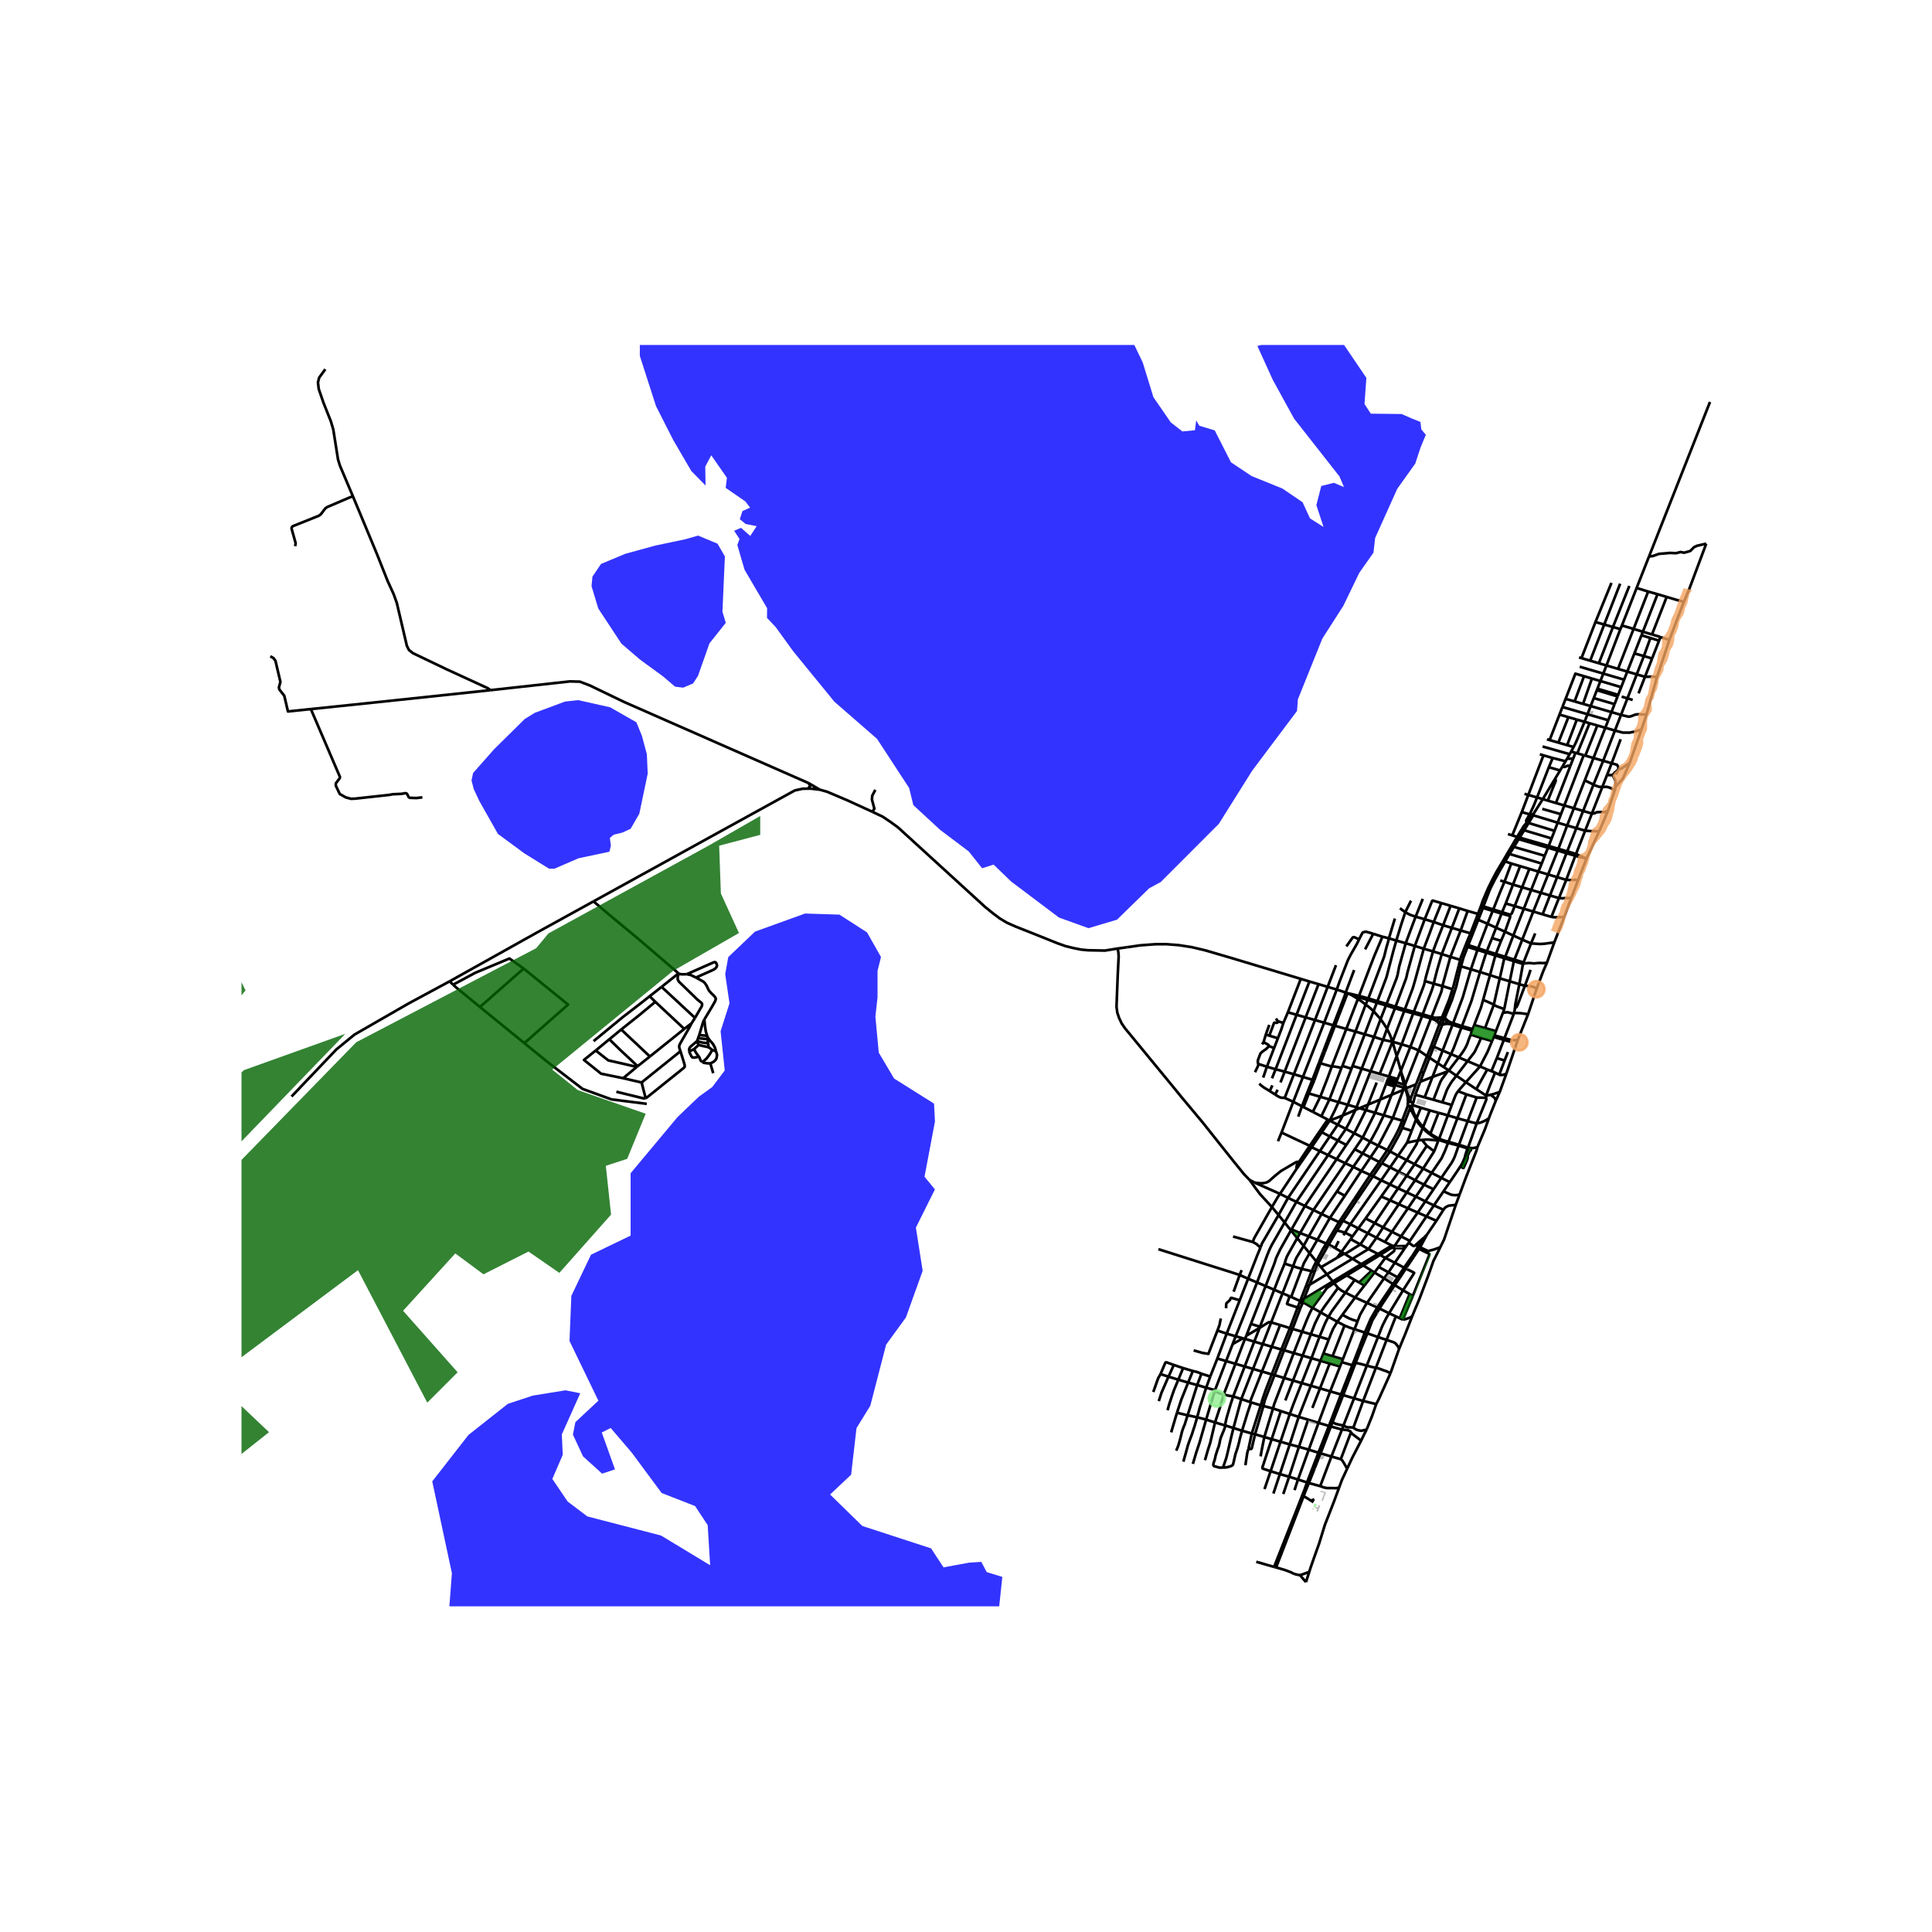 <svg xmlns="http://www.w3.org/2000/svg" xmlns:xlink="http://www.w3.org/1999/xlink" width="960" height="960" viewBox="0 0 720 720"><defs><style>*{stroke-linejoin:round;stroke-linecap:butt}</style></defs><g id="figure_1"><path id="patch_1" d="M0 720h720V0H0z" style="fill:#fff"/><g id="axes_1"><path id="patch_2" d="M90 598.643h558V128.557H90z" style="fill:#fff"/><g id="LineCollection_1"><path d="m637.27 149.784-22.716 57.577M195.41 388.748l8.586 6.986 13.118 10.079 10.77 3.9 13.147 1.664M552.816 337.785l-.873-.23M552.816 337.785l2.246-5.857.65-1.429 1.38-2.714 1.509-2.747 2.322-3.997M552.816 337.785l-.173.596M552.816 337.785l3.686 1.134M484.49 587.037l-1.284-.255-.952-.248M479.057 585.157l2.138.834 1.06.543M479.057 585.157l-3.501-1.031M471.425 582.971l-1.837-.55-1.418-.369M471.425 582.971l3.389.978M478.24 556.773l2.183-6.433M480.649 538.285l-3.677 11.062M480.649 538.285l3.331-10.252M480.649 538.285l3.42.896M480.649 538.285l-3.443-.998M492.003 553.84l-4.231-1.16M492.003 553.84l4.174-11.037M499.047 554.378l-1.088.224-1.81-.05-.748.012-.839-.01-1.017-.178-1.542-.536M477.34 525.865l-2.933-.97M477.34 525.865l3.33 1.092M477.34 525.865l-3.427 10.468M504.622 521.104l-3.965 10.158M504.622 521.104l-4.074-1.185M504.622 521.104l3.39.988M509.357 508.93l-.188.53-4.547 11.644M488.521 516.42l-3.414-.992M488.521 516.42l3.406.991M488.521 516.42l-4.54 11.613M488.521 516.42l3.597-9.281M482.135 504.249l-3.602-1.043M482.135 504.249l3.315.96M482.135 504.249l3.113-7.964M482.135 504.249l-3.554 9.28M476.972 549.347l3.45.993M476.972 549.347l-3.451-1.065M476.972 549.347l-2.411 7.255M473.913 536.333l3.293.954M473.913 536.333l-2.74-.794M473.52 548.282l-2.94-.977-.123-.168-.004-.265 1.788-5.437 1.672-5.102M495.714 518.513l-3.787-1.102M495.714 518.513l4.026 1.171M495.714 518.513l3.683-9.267M495.714 518.513l-4.342 11.75M514.514 379.78l-2.444 6.65M514.514 379.78l1.993-5.094M511.882 376.8l1.448 1.678 1.184 1.301M516.903 383.379l-1.052-1.642-1.337-1.958M520.505 393.542l-1.55-5.315M520.505 393.542l1.574 5.497M520.505 393.542l-2.89 7.643M520.505 393.542l1.849-4.361M501.06 493.981l-2.686-1.407M501.06 493.981l-4.456 11.433M504.778 495.364l-1.87-.629-1.848-.754M485.45 505.208l3.06-7.973M485.45 505.208l-3.583 9.277M485.45 505.208l3.3.956M482.427 555.328l1.3-3.963M498.643 479.956l-1.457-1.773M492.14 489.079l1.5-2.237 5.003-6.886M501.387 481.719l-1.463-.758-1.28-1.005M483.727 551.365l4.009-11.122M483.727 551.365l3.355 1.102M483.727 551.365l-3.304-1.025M489.086 524.698l2.84-7.287M487.772 552.68l-.69-.213M487.772 552.68l2.148-5.443M486.44 555.914l1.054-2.536.278-.698M492.139 541.614l3.823-10.005M492.139 541.614l4.038 1.19M492.139 541.614l-.797-.23M492.139 541.614l-.816 2.03M508.934 374.401l-3.79 10.042M508.934 374.401l.775-1.762M506.057 372.262l1.63 1.13 1.247 1.009M511.882 376.8l-1.917-1.67-1.031-.729M500.548 519.92l-.808-.236M500.548 519.92l4.087-10.57M500.548 519.92l-3.954 10.09M498.374 492.574l1.9-2.589M498.374 492.574l-3.286-1.842M495.198 499.185l.82-2.12.845-1.95 1.51-2.54M491.927 517.411l3.612-9.265M495.088 490.732l-2.948-1.653M501.387 481.719l-5.071 6.946-1.228 2.067M491.741 498.177l2.073-5 .637-1.303.637-1.142M480.67 526.957l3.31 1.076M480.67 526.957l-3.464 10.33M485.107 515.428l-3.078 7.826-1.36 3.703M491.372 530.262l-3.862-1.194M491.372 530.262l3.886 1.136M491.372 530.262l-3.636 9.981M487.51 529.068l-3.53-1.035M487.51 529.068l-3.44 10.113M501.387 481.719l3.476-4.715M501.387 481.719l3.617 1.817M529.23 464.827l2.586-4.762M529.23 464.827l-.654-.327M529.23 464.827l2.95 1.394M529.23 464.827l-.398.594M487.736 540.243l3.606 1.14M487.736 540.243l-3.666-1.062M500.11 532.747l-4.148-1.138M500.11 532.747l-3.933 10.056M503.496 533.704l-.321-.33-1.007-.414-2.058-.213M500.657 531.262l-.424 1.195-.123.29M531.816 460.065l-.99 1.024M531.816 460.065l3.477-5.103M520.199 490.568l-3.461 8.777M520.199 490.568l-2.53-1.141M520.199 490.568l1.428.737M495.962 531.609l-.704-.211M495.962 531.609l.632-1.598M499.397 509.246l.625-1.613M499.397 509.246l-3.858-1.1M496.604 505.414l3.847 1.113M496.604 505.414l-3.433-.993M508.012 522.092l4.734-12.342M508.012 522.092l-3.669 9.99M512.874 523.264l-1.8-.431-3.062-.74M516.738 499.345l-3.992 10.405M516.738 499.345l-3.203-1.067M521.437 502.585l-.483-.849-.383-.449-.47-.64-.707-.421-2.656-.881M488.51 497.235l-3.262-.95M488.51 497.235l3.231.942M492.14 489.079l-.912 1.765-1.179 2.39-1.54 4.001M477.206 537.287l-3.685 10.995M480.423 550.34l3.647-11.159M504.863 477.004l-2.986-1.692M504.863 477.004l1.657.94M518.956 388.227l3.398.954M518.956 388.227l-3.521-.724M518.956 388.227l4.373-11.459M518.956 388.227l-4.773 11.964M516.903 383.379l1.08 2.25.973 2.598M492.118 507.139l1.053-2.718M492.118 507.139l-3.368-.975M492.118 507.139l3.421 1.007M491.741 498.177l-2.991 7.987M491.741 498.177l3.457 1.008M537.939 450.842l-2.646 4.12M537.939 450.842l-3.564-1.626M542.52 449.018l-2.632.306-.834.38-.615.441-.5.697M518.193 511.75l-4.307 9.555-1.012 1.959M509.29 532.775l2.045-5.08 1.54-4.431M504.778 495.364l1.148-2.972M504.778 495.364l-4.327 11.163M504.778 495.364l3.862 1.233M522.875 480.859l-5.206 8.568M522.875 480.859l2.453 1.407M522.875 480.859l-3.099-1.947M523.922 472.753l3.07 1.555v.11l-.027.099-4.09 6.342M485.248 496.285l-3.566-1.046M489.134 487.361l-1.024 1.983-1.214 2.793-1.648 4.148M489.134 487.361l3.006 1.718M489.134 487.361l-3.55-2.035M494.56 479.978l-.144.162-5.282 7.221M488.75 506.164l-3.643 9.264M502.212 370.133l-.722-.241M502.212 370.133l1.598.763M506.462 371.133l-2.447-.6-1.803-.4" clip-path="url(#pafd5187681)" style="fill:none;stroke:#000"/><path d="m498.982 378.424 3.002-7.767.228-.524M500.657 531.262l.44.238.488.23.699.186.507.032.445-.026.501.053.322.043.284.064M509.29 532.775l-1.954.43-.89-.134-.507-.128-.575-.22-.55-.336-.471-.305M513.535 498.278l-4.178 10.651M513.535 498.278l-3.966-1.374M517.67 489.427l-1.12 1.899-1.395 2.802-1.62 4.15M499.67 543.796l3.826-10.092M499.67 543.796l-3.493-.993M502.058 547.316l-.597-.976-.556-.996-.671-1.068-.564-.48M517.453 474.158l-1.65 2.232M517.453 474.158l3.399 1.854M517.453 474.158l-3.659-2.013M517.453 474.158l2.354-3.562M467.721 534.518l3.104-10.544M467.721 534.518l3.451 1.021M467.721 534.518l-1.213-.303M465.282 539.913l.948.085.136-.085.148-.246 1.207-5.149M473.52 548.282l-2.272 6.676M505.004 483.536l-4.73 6.45M505.004 483.536l3.487-4.476M505.004 483.536l4.457 2.02M509.569 496.904l1.841-4.793 2.707-4.458M508.64 496.597l.088.299.14.117.175.062.19-.003.336-.168M509.569 496.904l-2.235 5.468M547.06 427.85l.035-.232M547.06 427.85l.499-.018M547.06 427.85l-.178-.192-.204-.096-2.975-.93" clip-path="url(#pafd5187681)" style="fill:none;stroke:#000"/><path d="m545.932 431.258.36-.422.797-2.198.05-.278-.017-.254-.062-.256M534.375 449.216l-3.192-1.507M534.375 449.216l-2.777 4.107M534.375 449.216l3.591-5.272M530.335 420.055l-.823-1.032M530.335 420.055l-.14.374M530.335 420.055l2.483-6.25M533.08 422.441l-1.218-.93-1.527-1.456M540.272 440.559l2.128-3.103 2.168-3.256.536-1.004.828-1.938M543.593 426.942l2.885.898.147.074.11.1.05.141-.003.14-.783 2.479-.067.484M534.049 423.136l-.968-.695M534.049 423.136l-.265.257M534.049 423.136l2.264 1.272M537.934 424.978l-1.62-.57M537.934 424.978l-.149.364M537.934 424.978l1.87.546M485.585 485.326l.344-1.228M484.536 484.867l.07.291.111.152.187.1.241.05.152-.033.288-.1M485.585 485.326l-.965 2.138M492.302 472.268l-1.153-1.437M492.302 472.268l2.185 2.626M492.302 472.268l5.964-3.52M592.613 246.214l5.235-13.47M592.613 246.214l3.244.955M592.613 246.214l-3.247-.955M508.012 471.596l6.283-3.887M508.012 471.596l3.182 1.953M507.303 471.118l.188.113.087.062.082.057.115.08.237.166M508.012 471.596l-6.135 3.716M613.035 252.222l-3.065-.901M613.035 252.222l-2.398 6.16M613.035 252.222l2.653-6.815M617.407 252.647l-.567-.447-1.599-.018-2.206.04M564.385 357.638l-3.42-1.054M564.385 357.638l2.922-7.465M564.385 357.638l-.213.551M564.385 357.638l3.393 1.045M539.804 425.524l-.16.382M539.804 425.524l3.317-8.787M539.804 425.524l3.9 1.108M546.28 403.302l3.882 2.596M546.28 403.302l-3.541-2.414M546.28 403.302l5.268-5.87M546.28 403.302l-2.913 3.359M481.183 483.335l3.94-10.456M481.183 483.335l3.353 1.532M481.183 483.335l-.565-.24M614.224 220.456l3.49.987M614.224 220.456l-4.298-1.335M614.224 220.456l-5.436 13.936M601.84 272.25l2.266-5.834M601.84 272.25l-4.38 11.275M601.84 272.25l-3.588-1.032M611.7 271.913l-2.69.778-1.79.345-2.478-.017-2.903-.77M478.533 503.206l3.149-7.967M478.533 503.206l-1.005-.29M478.533 503.206l-3.56 9.274M536.313 424.408l3.26-8.748M536.313 424.408l-.142.374M506.975 463.755l3.01 1.736M506.975 463.755l-3.618-1.952M506.975 463.755l2.766-4.153M501.16 467.318l.908-.508 4.907-3.055M543.367 406.66l3.114 1.175M541.038 411.791l1.25-3.262.444-.92.635-.948M593.85 282.482l-3.051-.877M593.85 282.482l3.61 1.043M593.85 282.482l4.402-11.264M593.85 282.482l-3.212 8.236M600.536 265.38l3.57 1.036M600.536 265.38l-7.742-2.245M600.536 265.38l1.161-2.969M600.536 265.38l-1.182 3.025M600.617 284.434l-3.158-.91M600.617 284.434l-1.69 4.303M600.617 284.434l3.347-8.929M603.122 286.801l.028-.564.015-.306-.572-.927-1.976-.57M518.009 447.327l3.283 1.449M518.009 447.327l-3.255-1.436M518.009 447.327l-5.692 8.483M518.009 447.327l3.016-4.482M604.106 266.416l2.392-6.157M613.586 266.325l-2.93-.137-1.08.08-1.577.61-1.03.232-2.863-.694M461.985 475.147l-2.78-.91-7.335-2.314-20.16-6.39M601.102 233.667l-3.254-.924M601.102 233.667l2.76.784M601.102 233.667l-5.245 13.502M601.102 233.667l6.103-15.319M594.583 231.816l3.265.927M594.583 231.816l5.962-14.603M594.583 231.816l-5.217 13.443M583.46 260.439l3.34.965M583.46 260.439l-1.185 3.05M590.326 252.003l-3.222-.951-3.645 9.387M504.031 469.103l3.272 2.015M504.031 469.103l-2.87-1.785M504.031 469.103l5.954-3.612M504.031 469.103l-9.544 5.791M468.479 477.931l-7.977 20.055M468.479 477.931l3.178 1.352M468.479 477.931l-3.338-1.39M478.735 455.602l-4.84 8.452-.742 1.507-.792 1.926-3.882 10.444M524.12 464.343l-4.45.11M524.12 464.343l.854-1.24M524.12 464.343l-.618.877M603.863 234.451l-5.178 13.55M603.863 234.451l.582-1.357M509.985 465.49l3.543 1.824M509.985 465.49l2.994-4.238M495.16 463.815l-.913-.37M495.16 463.815l2.685-4.642.403-.648M497.565 465.132l-1.28-.762-1.125-.555M495.16 463.815l-.661 1.145M500.486 454.924l2.723 1.314M500.486 454.924l5.19-7.734M500.486 454.924l-.845-.437M500.486 454.924l-.59.95M598.685 248l4.302 1.266M598.685 248l-2.828-.831M598.685 248l-1.182 3.037M617.714 221.443l3.405 1.015M617.714 221.443l-5.466 13.981M491.15 470.831l3.349-5.871M491.15 470.831l-.61-.752M491.15 470.831l-1.257 3.212M519.7 465.07l-.03-.618M519.7 465.07l3.802.15M516.28 468.779l3.064-2.37.24-.297.145-.652-.029-.39M514.295 467.71l3.66-2.35.587-.273.501-.091.657.073M597.46 283.525l-3.64 8.948M602.987 249.266l5.801-14.874M602.987 249.266l3.452 1.016M609.926 219.12l-5.48 13.974M614.554 207.361l-3.849 9.756-.78 2.004M509.46 485.555l6.343-9.165M509.46 485.555l3.808 1.72M505.926 492.392l.93-2.405 1.909-3.381.696-1.05M476.483 452.815l3.538-6.406M476.483 452.815l-2.467-2.991M476.483 452.815l2.252 2.787M469.729 464.937l.555-1.497 6.199-10.625M557.49 384.277l-4.052-1.139M557.49 384.277l2.643-6.951M557.49 384.277l-.607 1.566M522.82 491.774l-1.193-.469M526.518 482.96l-1.3 3.1-1.266 3.014-1.132 2.7" clip-path="url(#pafd5187681)" style="fill:none;stroke:#000"/><path d="m526.276 490.527-.748.459-1.15.426-1.041.31-.517.052M606.44 250.282l3.53 1.039M606.44 250.282l2.647-6.772M606.44 250.282l-1.18 3.018M494.487 474.894 488 478.83M494.487 474.894l2.19 2.668M517.67 489.427l-3.553-1.774M506.19 457.793l3.55 1.81M506.19 457.793l-2.98-1.555M506.19 457.793l2.718-3.708M506.19 457.793l-2.172 3.007M516.096 462.84l2.607 1.327M516.096 462.84l-3.117-1.588M516.096 462.84l2.643-3.779M598.252 271.218l-2.974-.855M598.252 271.218l1.102-2.813M488 478.83l1.893-4.787M488 478.83l-.225.571M585.533 280.087l1.589.458M585.533 280.087l.914-1.684M585.533 280.087l-.56.97M514.295 467.71l1.985 1.069M513.528 467.314l.095.05.374.191.298.154M509.74 459.602l3.24 1.65M509.74 459.602l2.577-3.792M500.663 460.357l.598-.99M592.794 263.135l-1.184 3.04M592.794 263.135l1.159-2.978M592.794 263.135l-2.84-.82M551.548 397.431l2.71 1.153M551.548 397.431l-4.628-1.969M556.058 387.97l-1.727 4.09-2.783 5.371M539.572 415.66l-3.476-.953M539.572 415.66l1.466-3.869M539.572 415.66l3.55 1.077M499.936 466.54l1.003.652M499.936 466.54l-2.371-1.408M499.936 466.54l3.42-4.737M499.936 466.54l-1.67 2.209M503.21 456.238l-1.949 3.128M503.21 456.238l11.51-16.39M603.044 258.966l-7.73-2.308M603.044 258.966l1.125-2.877M603.044 258.966l-.224.574M621.119 222.458l-5.465 13.984M627.508 224.301l-2.273-.629-.37-.096-3.746-1.118M590.799 281.605l-.604-.175M590.799 281.605l4.48-11.242M604.169 256.09l-7.742-2.286M604.169 256.09l1.09-2.79M485.818 464.313l1.924-3.551M485.818 464.313l-2.369-2.905M485.818 464.313l2.233 2.727M481.879 471.924l.708-1.909.256-.631.263-.602 2.712-4.47M590.513 268.994l1.097-2.818M590.513 268.994l1.875.538M590.513 268.994l-2.869-.825M586.447 278.403l.826-1.678.774-1.791 2.466-5.94M608.788 234.392l-4.343-1.298M608.788 234.392l3.46 1.032M481.682 495.239l2.938-7.775M481.682 495.239l-.966-.293M528.393 424.996l-4.01.835M528.393 424.996l1.535-.175M528.393 424.996l1.801-4.567M524.214 432.342l3.67-5.922.509-1.424M584.032 307.638l3.427.986M584.032 307.638l-3.53-1.054M584.032 307.638l2.516-6.434M584.032 307.638l-3.269 8.688M498.266 468.749l2.673-1.557M416.52 353.486l3.46-.472M325.091 302.53l3.827 1.802 3.176 2.14 2.575 1.881 23.23 21.213 8.126 7.42L367.14 338l2.903 2.363 2.59 1.942 2.646 1.583 3.19 1.41 10.8 4.292 4.678 1.892 3.146 1.113 2.876.705 2.918.582 2.503.247 6.408.125 4.721-.768M465.7 439.746l-2.075-2.14-3.59-4.427-5.922-7.431-5.836-7.346-8.455-10.14-2.331-2.87-18.296-22.26-1.187-1.745-.959-2.028-.658-1.966-.3-2.19.474-12.292.327-6.518-.114-1.498-.258-1.41M618.277 238.757l-3.217-.992M618.277 238.757l-2.589 6.65M618.667 237.44v.316l-.39 1.001M512.98 461.252l2.486-3.848M581.179 266.311l3.315.953M581.179 266.311l-3.686 9.49M581.179 266.311l1.096-2.823M497.186 478.183l4.69-2.871M496.677 477.562l.201.255.177.206.131.16M497.186 478.183l-2.626 1.795M571.401 339.71l3.484 1.028M571.401 339.71l-3.52-1.037M571.401 339.71l2.808-7.002M571.401 339.71l-4.094 10.463M597.848 232.743l5.94-15.23M612.248 235.424l3.406 1.018M612.248 235.424l-.514 1.315M589.366 245.26l-.908-.268M596.427 253.804l-3.161-.933M596.427 253.804l-1.112 2.854M596.427 253.804l1.076-2.767M514.117 487.653l.9-1.49 4.76-7.25M513.268 487.276l.034.272.136.176.2.074.175-.015.304-.13M524.384 425.83l-3.363 4.878M524.384 425.83l1.71-4.407M524.72 411.026l-.089.188-.028.201.034.2.095.186M525.123 410.722l-.201.1-.202.204M523.755 405.847l.443 1.347.273 1.118.125.633.07.599.043.925.011.557M459.575 520.392l3.018 1.008M459.575 520.392l4.285-11.144M456.05 519.682l1.746.434 1.78.276M456.589 531.215l.092-.852.413-1.876 1.479-5.028 1.002-3.067M512.231 474.238l-3.74 4.822M512.231 474.238l1.563-2.093M512.231 474.238l3.572 2.152M512.231 474.238l-1.037-.689M491.342 541.383l-.78 2.048M491.342 541.383l3.916-9.985M515.466 457.404l-3.15-1.594M515.466 457.404l3.273 1.657M515.466 457.404l5.826-8.628M521.021 430.708l3.193 1.634M521.021 430.708l-3.01-1.616M521.021 430.708l-2.987 4.333M466.508 534.215l-1.226 5.698M466.508 534.215l-3.63-1.017M469.842 523.728l-.897 2.843-.755 2.363-1.682 5.28M524.732 411.801l-.271.74-.291.831-1.628 4.243M524.732 411.801l.089.105.108.091M516.28 468.779l-2.486 3.366M516.28 468.779l3.527 1.817M519.67 464.452l-.967-.285M522.107 460.766l-2.185 3.28-.252.406M531.183 447.71l-3.54-1.761M531.183 447.71l-2.841 4.176M531.183 447.71l3.046-4.503M524.214 432.342l2.97 1.52M524.214 432.342l-2.994 4.334M524.929 411.997l.658.762M524.929 411.997l.344.146.383.028.37-.09M530.825 461.09l-2.25 3.41M530.825 461.09l-2.156 1.89-1.142 1.037M526.34 411.808l3.175 1M526.34 411.808l.076-.192.025-.201M526.34 411.808l-.117.163M473.94 512.18l1.033.3M473.94 512.18l-3.634-1.057M473.94 512.18l-2.25 5.85-1.076 3.09-.772 2.608M473.94 512.18l3.588-9.265M537.13 438.95l3.142 1.609M537.13 438.95l-3.6-1.841M537.13 438.95l-2.901 4.257M543.593 426.942l-1.426 4.034-.571 1.26-.678 1.202-3.788 5.513M526.518 482.96l-1.19-.694M530.647 466.333l1.896.87.149.22-.031.262-.693 1.723-.972 2.417-1.06 2.637-1.23 3.056-2.188 5.442M508.64 496.597l-2.066 5.534M513.268 487.276l-2.452 4.243-2.176 5.078M526.441 411.415l.313-.726.23-.98.205-.737.247-1" clip-path="url(#pafd5187681)" style="fill:none;stroke:#000"/><path d="m526.441 411.415-.07-.269-.16-.237-.236-.185M481.097 458.524l.23-.379M481.097 458.524l-2.362-2.922M481.097 458.524l2.352 2.884M471.657 479.283l3.243-8.345.71-2.191 1.485-3.127 4.002-7.096M513.32 373.114l-3.381-1.03M513.32 373.114l-.204.57M520.365 350.512l-1.025 3.593-2.647 10.106-3.374 8.903M513.32 373.114l3.421 1.015M534.496 429.048l-2.77-2.029M534.496 429.048l1.496-3.875M534.496 429.048l-4.137 6.438M526.223 411.971l-.196.11M527.92 416.737l-1.01-1.928-.451-1.351-.122-.553-.054-.39-.06-.544M525.975 410.724l-.512-.073-.34.071M525.123 410.722l.383-.732M525.975 410.724l-.469-.734M519.776 478.912l1.754-2.499M519.776 478.912l-.632-.372M527.643 445.949l-3.373-1.584M527.643 445.949l-2.956 4.35M527.643 445.949l3.045-4.456M523.279 472.416l-2.427 3.596M523.279 472.416l.643.337M523.279 472.416l-3.472-1.82M523.279 472.416l3.05-4.388M513.268 487.276l5.876-8.736M527.184 433.862l3.175 1.624M527.184 433.862l-2.945 4.304M527.184 433.862l4.542-6.843M469.842 523.728l-3.592-1.107M469.842 523.728l.983.246M512.317 455.81l-3.41-1.725M487.082 552.467l-.168.619M487.082 552.467l2.103-5.47M490.54 470.079l-2.489-3.04M490.54 470.079l-1.013 2.07-.685 1.592M493.557 464.58l-.593.992-2.423 4.507M494.247 463.445l-3.311-1.422M494.247 463.445l-.69 1.135M498.984 455.466l-1.9 3.211-2.837 4.768M519.807 470.596l3.695-5.376M530.359 435.486l3.171 1.623M530.359 435.486l-2.983 4.35M486.44 555.914l-.615 1.628M486.44 555.914l.474-2.828M514.72 439.848l3.239 1.551M514.72 439.848l-3.05-1.518M514.72 439.848l3.314-4.807M543.703 426.632l-.11.31M543.703 426.632l3.266-8.828M518.012 429.092l-.998-.501M518.012 429.092l2.62-4.742.886-1.64 1.072-2.393M518.012 429.092l-3.035 4.38M453.666 506.282l-2.647 6.713M453.666 506.282l3.483-9.267M453.666 506.282l3.263.95M526.027 412.08l-.44.679M528.342 451.886l-6.235 8.88M528.342 451.886l3.256 1.437M528.342 451.886l-3.655-1.587M484.536 484.867l-.947 2.392M484.536 484.867l1.393-.77M484.536 484.867l2.268-5.85M529.928 424.82l1.798 2.199M535.992 425.173l-.445-.13-.542-.097-1.257-.128-1.307-.12-.854-.02-1.66.143M540.272 440.559l-2.306 3.385M553.862 409.126l.047.403.004.195-.039.16-3.56 8.77M547.095 427.618l.184-.424 3.036-8.54M554.87 416.747l-.865.575-1.216.639-1.204.446-1.27.246" clip-path="url(#pafd5187681)" style="fill:none;stroke:#000"/><path d="m546.97 417.804 1.316.376 2.029.473M524.27 444.365l-3.245-1.52M524.27 444.365l3.106-4.53M524.27 444.365l-2.978 4.41M519.144 478.54l-3.341-2.15M519.144 478.54l1.708-2.528M523.922 472.753l2.969-4.433M523.922 472.753l-2.392 3.66M495.258 531.398l.622-1.632M508.908 454.085l5.846-8.194M533.53 437.109l-2.842 4.384M539.645 425.906l-1.092 2.859-1.302 2.869-.457.678-3.264 4.797M474.973 512.48l3.608 1.05M470.825 523.974l.544-2.192 1.46-3.838 2.144-5.464M499.74 519.684l-3.86 10.082M499.74 519.684l4.123-10.588M525.426 462.446l-3.32-1.68M525.426 462.446l6.172-9.123M525.426 462.446l-.452.658M511.67 438.33l3.307-4.857M511.67 438.33l-1-.47M511.67 438.33l-5.994 8.86M517.959 441.4l3.066 1.445M517.959 441.4l3.261-4.724M517.959 441.4l-3.205 4.49M470.825 523.974l3.582.92M523.547 417.932l1.566-3.965M523.547 417.932l-1.005-.317M523.547 417.932l-.957 2.385M510.67 437.86l-5.88 8.865M510.67 437.86l-3.344-1.485M510.67 437.86l3.362-4.811M483.589 487.259l-2.873 7.687M483.589 487.259l.27.139.287.075.474-.009M480.618 483.096l-.95 2.63-.021.162.121.13 3.821 1.24M518.739 459.061l3.368 1.705M518.739 459.061l5.948-8.762M521.025 442.845l3.214-4.68M527.92 416.737l-.198.417M527.92 416.737l1.595-3.93M529.512 419.023l-.606-.69-.987-1.596M517.014 428.59l-2.982 4.459M517.014 428.59l-3.346-1.634M522.542 417.615l-.847 2.208-.754 1.668-1.183 2.292-2.744 4.808M536.772 379.213l-1.633.087-.656-.059-.98-.254M536.772 379.213l-.396.217-.309.307-.193.37-.064.402.072.401M536.772 379.213l.64-.123M527.436 407.973l1.852-4.835M527.436 407.973l3.484.978M548.815 383.538l-3.973-1.147M548.815 383.538l.58-1.537M548.815 383.538l-.208.543M538.344 381.654l.554-.056.55-.037.568.04.633.133.647.197M538.344 381.654l.369-.268.258-.351.125-.402-.02-.416-.164-.392M537.482 381.84l.448-.033.414-.153M536.451 381.587l-3.09 8.188" clip-path="url(#pafd5187681)" style="fill:none;stroke:#000"/><path d="m536.451 381.587.317.155.35.086.364.012M536.451 381.587l.961-2.497M535.882 380.91l.086.17.205.28.278.227M538.912 379.825l-.227-.274-.299-.218M541.528 381.332l-.987-.365-.772-.42-.857-.722M538.386 379.333l2.713-6.675 1.603-5 1.752-7.524M538.386 379.333l-.667-.237-.307-.006M538.386 379.333l-.904 2.507M548.607 384.081l-.522 1.487M548.607 384.081l-3.973-1.138M541.323 368.668l-.167.471-1.088 3.364-2.656 6.587M564.209 315.618l1.756-2.886M564.209 315.618l-.8-.37M564.209 315.618l11.456 3.31M564.209 315.618l-1.67 2.631M301.282 291.814l.686.99-.847 1.104M221.183 335.914l49.401-27.227 25.621-14.11 2.903-.635 2.013-.034M305.516 294.288l-3.433-.396-.962.016M305.516 294.288l-4.234-2.474M325.091 302.53l-1.322-.623-8.01-3.66-7.523-3.193-2.72-.766M182.79 257.205l29.631-3.267 3.691.099 3.748 1.435 12.684 6.111 68.738 30.231M167.56 365.715l-15.468 8.35-20.017 11.52-6.74 5.522-16.697 17.537M618.667 237.44l-.33-.197-2.683-.801M622.133 238.455l-2.665-.83-.8-.185M615.06 237.765l-2.44 6.736M615.06 237.765l-3.326-1.026M612.62 244.5l-2.65 6.82M612.62 244.5l-3.533-.99M612.62 244.5l3.068.907M588.716 248.473l8.787 2.564M597.503 251.037l7.757 2.263M609.97 251.32l-3.472 8.94M595.315 256.658l-.218.56M595.097 257.218l-1.144 2.94M595.097 257.218l7.723 2.322M602.82 259.54l-1.123 2.871M593.953 260.157l7.744 2.254M582.275 263.488l9.335 2.688M591.61 266.176l7.744 2.229M584.494 267.264l-3.732 9.487M584.494 267.264l3.15.905M587.644 268.17l-3.612 9.53M592.388 269.532l-4.576 11.212M592.388 269.532l2.89.831M576.498 275.528l.995.273M577.493 275.801l3.269.95M580.762 276.75l3.27.95M584.032 277.7l2.415.703M574.858 278.193l10.116 2.865M587.122 280.545l.69.199M587.122 280.545l-.864 2.222M587.812 280.744l2.383.686M584.974 281.058l-.898 1.548M573.854 281.104l1.343.383M590.195 281.43l-7.221 18.74M575.197 281.487l3.45.991M575.197 281.487l-5.634 14.761M578.647 282.478l4.79 1.23M578.647 282.478l-1.432 3.432M577.215 285.91l4.19 1.215M577.215 285.91l-4.395 11.282M581.404 287.125l.84-1.413M581.404 287.125l-1.754 2.904M579.65 290.03l-4.698 7.78M576.822 298.362l2.96-7.39-.132-.943M568.136 295.83l1.427.418M569.563 296.248l3.257.944M569.563 296.248l-2.44 6.39M572.82 297.192l2.132.618M570.076 303.49l1.548-3.356 1.196-2.942M574.952 297.81l1.87.552M574.952 297.81l-3.42 5.435M576.822 298.362l3.025.893M579.847 299.255l3.127.914M579.847 299.255l5.347-13.751M582.974 300.17l3.574 1.034M582.974 300.17l-1.254 3.253M574.764 301.448l6.956 1.975M589.98 302.218l-2.521 6.406M589.98 302.218l3.275.957M589.98 302.218l-3.432-1.014M593.82 292.473l-.134.33-3.706 9.415M567.124 302.637l-3.549 8.684M567.124 302.637l2.952.852M593.255 303.175l-2.512 6.394M597.135 293.297l-.448 1.14-3.432 8.738M599.197 302.247l-1.353.438-.992-.085-1.752.085-1.035.47-.81.02M581.72 303.423l-1.218 3.161M570.076 303.49l.766.217M569.06 306.458l-.294-.406.059-.444 1.251-2.119M580.502 306.584l-9.097-2.75M580.502 306.584l-1.173 3.044M571.533 303.245l-.69.462M571.533 303.245l-.128.589M587.459 308.624l-3.408 8.66M587.459 308.624l3.284.945M568.003 309.417l1.662-2.712M568.003 309.417l10.232 3.048M568.003 309.417l-.887-.35M568.003 309.417l-1.682 2.733M590.743 309.569l-3.407 8.672M596.003 309.762l-1.149.013-1.772-.035-2.34-.171M579.329 309.628l-1.094 2.837M579.329 309.628l-9.664-2.923M563.575 311.32l-1.602-.484M563.575 311.32l1.827.554M565.402 311.874l-.422.714M565.402 311.874l.92.276M565.402 311.874l1.714-2.808M566.321 312.15l-.356.582M566.321 312.15l10.823 3.12M578.235 312.465l-1.091 2.806M565.965 312.732l10.924 3.193M565.965 312.732l-.985-.144M577.144 315.27l-.255.655M577.144 315.27l3.62 1.056M576.89 315.925l3.622 1.07M576.89 315.925l-1.225 3.002M580.763 316.326l-.251.668M580.763 316.326l3.288.957M580.512 316.994l3.272.966M580.512 316.994l-3.567 8.894M584.05 317.283l-.266.677M584.05 317.283l3.286.958M583.784 317.96l-3.487 8.925M583.784 317.96l3.282.969M587.336 318.24l-.27.689M591.255 319.953l-2.804-1.18-1.115-.532M587.066 318.929l-3.378 8.964M591.255 319.953l-3.122-.701-1.067-.323M603.122 286.801l-.963 1.804M607.31 284.378l-2.982 1.96-1.206.463M601.077 288.751l.622-.746 1.423-1.204M601.545 288.871l-.468-.12M564.172 358.19l3.389 1.042M564.172 358.19l-1.533 7.517M564.172 358.19l-3.557-1.095M544.454 360.134l3.718 1.08M544.454 360.134l-.85-.166M544.454 360.134l.98-3.409 1.495-3.842M503.81 370.896l2.462.747M503.81 370.896l2.247 1.366M513.116 373.684l3.39 1.002M513.116 373.684l-1.234 3.115M513.116 373.684l-3.407-1.045M511.882 376.8l-3.3 8.644M537.482 381.84l-3.164 8.268M516.903 383.379l-1.468 4.124M516.903 383.379l2.954-7.628M522.384 400.303l-.305-1.264M522.384 400.303l.193 1.419.724 2.537" clip-path="url(#pafd5187681)" style="fill:none;stroke:#000"/><path d="m523.67 404.25-.811-2.804-.475-1.143M525.918 408.858l-.241.722-.171.41M525.918 408.858l-.267.03-.274.012-.316-.07M525.918 408.858l1.803-4.747M562.539 318.25l12.011 3.57M562.539 318.25l-.728-.297M562.539 318.25l-1.616 2.79M575.665 318.927l-1.115 2.894M560.923 321.04l2.28.762M560.923 321.04l-.76-.264M563.203 321.802l-2.524 6.802M563.203 321.802l3.303.981M574.55 321.82l-1.234 2.989M566.506 322.783l-2.657 6.886M566.506 322.783l3.444 1.025M569.95 323.808l3.366 1.001M569.95 323.808l-2.702 6.858M573.316 324.809l-2.686 6.85M573.316 324.809l3.629 1.079M576.945 325.888l3.352.997M576.945 325.888l-2.736 6.82M580.297 326.885l-2.667 6.827M580.297 326.885l3.39 1.008M583.688 327.893l-2.724 6.797M588.104 328.057l-1.006-.166-1.726.086-1.684-.084M559.09 328.126l1.59.478M560.68 328.604l3.17 1.065M556.502 338.92l2.434-6.175 1.743-4.141M563.85 329.67l-2.708 7.015M563.85 329.67l3.398.996M567.248 330.666l3.382.992M567.248 330.666l-2.762 7.006M570.63 331.658l-2.75 7.015M570.63 331.658l3.58 1.05M574.21 332.708l3.42 1.004M577.63 333.712l-2.745 7.026M577.63 333.712l3.334.978M580.964 334.69l-2.809 7.013M585.547 334.668l-2.408.032-.707.067-1.468-.077M561.142 336.685l-1.354 3.268M561.142 336.685l3.344.987M564.486 337.672l3.394 1M562.728 340.855l.222-.09.2-.123.272-.279 1.064-2.691M552.643 338.38l3.633 1.086M552.643 338.38l-1.73 4.387M552.643 338.38l-.913-.258M567.88 338.673l-3.915 9.975M556.502 338.92l-.226.546M556.502 338.92l3.286 1.033M556.276 339.466l3.304.994M556.276 339.466l-1.92 4.798M559.788 339.953l-.208.507M559.788 339.953l2.94.902M559.58 340.46l-2.021 5.266M559.58 340.46l2.948.844M574.885 340.738l3.27.965M562.728 340.855l-.2.45M560.862 347.217l1.938-5.493-.011-.209-.116-.128-.145-.083M582.957 341.672l-.837.1-1.906.07-.658.029-1.4-.168M550.913 342.767l3.443 1.497M550.913 342.767l-.837-.291M550.913 342.767l-3.738 9.464M554.356 344.264l-3.495 9.132M554.356 344.264l3.203 1.462M557.559 345.726l-1.508 3.869M557.559 345.726l3.303 1.491M560.862 347.217l3.103 1.431M560.862 347.217l-1.465 3.411M563.965 348.648l-3 7.936M563.965 348.648l3.342 1.525M567.307 350.173l3.267 1.41M572.11 347.862l-1.536 3.721M547.175 352.23l-.897-.258M547.175 352.23l-.246.653M547.175 352.23l3.686 1.166M546.929 352.883l3.684 1.134M546.929 352.883l-.89-.265M550.86 353.396l-.247.621M550.86 353.396l3.234 1.072M550.613 354.017l3.262 1.004M548.172 361.214l1.887-5.583.554-1.614M554.094 354.468l-.219.553M554.094 354.468l1.957-4.873M554.094 354.468l3.391 1.045M553.875 355.02l-2.31 7.24M553.875 355.02l3.402 1.048M557.485 355.513l1.912-4.885M557.485 355.513l-.208.555M557.485 355.513l3.48 1.071M557.277 356.068l3.338 1.027M557.277 356.068l-2.001 7.335M560.615 357.095l-1.697 7.501M544.176 357.684l-.571 2.284M544.176 357.684l-3.657-1.08M546.04 352.618l-1.564 4.008-.3 1.058M567.778 358.683l-.217.549M567.778 358.683l2.796-7.1M567.778 358.683l.534.33M567.56 359.232l-1.349 7.541M567.56 359.232l.752-.22M548.172 361.214l3.393 1.046M541.528 381.332l3.613-9.695 3.03-10.423M568.269 367.39l1.388-3.728.734-2.234M551.565 362.26l3.71 1.143M544.842 382.39l3.55-9.426 3.173-10.704M555.276 363.403l3.642 1.193M555.276 363.403l-2.589 9.325M558.918 364.596l-2.233 9.87M558.918 364.596l3.72 1.11M562.639 365.707l3.572 1.066M562.639 365.707l-2.047 10.352M566.211 366.773l2.058.618M564.56 375.761l.167-1.542 1.484-7.446M564.56 375.761l.575-.445.47-.881 2.664-7.044M572.688 368.4l-1.384-.661-1.302-.235-.36-.041-1.373-.072M556.685 374.466l-3.247 8.672M552.687 372.728l.506.117 1.333.544 1.735.787.424.29M560.592 376.059l-2.803-1.03-1.104-.563M564.196 377.5l.3-1.135.065-.604M541.528 381.332l-.232.6M541.528 381.332l3.314 1.059M541.296 381.931l3.338 1.012M541.296 381.931l-3.664 9.58M549.394 382.001l4.044 1.137M552.687 372.728l-.754 2.685-2.539 6.588M544.842 382.39l-.208.553M540.772 392.847l.985-2.266 2.877-7.638M548.085 385.568l3.878 1.238M543.638 394.066l1.088-1.425.99-1.472.666-1.222.446-.997.551-1.61.706-1.772M556.883 385.843l-.234.603M556.883 385.843l3.783 1.05M556.649 386.446l3.785 1.095M556.649 386.446l-.59 1.524M551.963 386.806l4.095 1.164M546.92 395.462l2.241-2.901.453-.644 1.433-3.01.916-2.101M560.666 386.894l-.232.647M564.13 377.753l-.115.44-3.35 8.7M560.666 386.894l2.282.619M565.658 387.49l-.63.08-.713.098-.808-.041-.084-.02-.475-.094M560.434 387.54l.776.225 1.519.428.237-.354-.018-.326M560.434 387.54l-2.618 6.792M534.318 390.108l3.314 1.403M534.318 390.108l-.957-.333M534.318 390.108l-1.597 4.074M537.632 391.511l-1.813 4.711M537.632 391.511l3.14 1.336M561.95 392.07l-1.231 3.154M540.772 392.847l2.866 1.219M540.772 392.847l-2.71 4.852M543.638 394.066l3.282 1.396M543.638 394.066l-3.713 4.842M546.92 395.462l-4.181 5.426M538.063 397.7l1.862 1.208M538.063 397.7l-2.244-1.478M555.813 399.18l2.003-4.848M555.813 399.18l1.352.55M555.813 399.18l-1.555-.596M557.165 399.73l1.563.769M553.96 407.935l1.289-3.424 1.916-4.78M560.719 395.224l-1.777 4.707-.214.568M561.358 400.17l-1.257.403-1.032.063-.34-.137M530.92 408.951l2.933-7.61M530.92 408.951l3.287.893M537.518 410.804l3.52.987M537.518 410.804l-3.311-.96M542.739 400.888l-1.812 2.35-1.119 1.85-.612 1.16-1.678 4.555M479.964 377.256l3.234.926M479.964 377.256l4.79-12.454M479.964 377.256l-1.68 3.972M525.584 390.178l3.107 1.254M525.584 390.178l-3.23-.997M525.584 390.178l-3.505 8.86M525.584 390.178l4.415-11.586M528.691 391.432l3.113 2.147M528.691 391.432l-5.022 12.818M528.691 391.432l4.574-11.857M531.804 393.579l-2.277 5.875M531.804 393.579l.917.603M531.804 393.579l1.557-3.804M532.72 394.182l3.099 2.04M532.72 394.182l-2.139 5.584M535.819 396.222l-1.966 5.12M554.258 398.584l-4.096 7.314M539.925 398.908l2.814 1.98M539.925 398.908l-.455.395M550.162 405.898l3.743 2.434M546.481 407.835l-3.36 8.902M546.481 407.835l3.84 1.179M553.905 408.332l.055-.397M553.905 408.332l-.043.794M550.32 409.014l-3.35 8.79M550.32 409.014l3.542.112M529.515 412.808l3.303.998M532.818 413.806l3.278.9M536.096 414.707l-3.015 7.734M543.121 416.737l3.848 1.067M533.08 422.441l-.215.266M505.676 447.19l-.887-.465M499.641 454.487l-.657.979M499.641 454.487l5.148-7.762M481.327 458.145l3.189 1.38M481.327 458.145l4.972-8.718M484.516 459.525l3.226 1.237M484.516 459.525l-1.067 1.883M484.516 459.525l4.95-8.576M461.985 475.147l.729-1.797M461.985 475.147l-2.249 6.24M461.985 475.147l3.156 1.395M493.917 479.24l.174.21.222.268.247.26M496.594 530.01l.427.276.884.364 1.17.283 1.582.33M523.755 405.847l-.787.329M523.755 405.847l-.094-.327M526.027 413.92l.673 1.324.641 1.245.38.665M525.113 413.967l.243-.075.344-.036.327.063M526.027 413.92l-.44-1.161M527.722 417.154l-1.629 4.27M527.722 417.154l.767 1.33.654.834M522.542 417.615l-3.473-1M529.512 419.023l-.369.295M529.143 419.318l1.051 1.111M530.194 420.43l1.208 1.144 1.044.835.42.298M532.865 422.707l.92.686M533.784 423.393l1.722 1.022.665.367M536.171 424.782l-.18.39M536.171 424.782l1.049.381.565.179M537.785 425.342l1.008.32.852.244M539.645 425.906l3.948 1.036M521.292 448.776l3.395 1.523M531.598 453.323l3.695 1.639M498.248 458.525l1.648-2.651M498.248 458.525l3.013.841M501.261 459.366l2.757 1.434M504.018 460.8l-.661 1.003M527.527 464.017l1.049.483M527.527 464.017l-.353.258-.23.066-.331-.053-1.64-1.184M518.703 464.167l-5.175 3.147M528.576 464.5l-1.895 3.02-.353.508M493.557 464.58l.942.38M528.832 465.421l1.815.912M528.832 465.421l-1.941 2.899M513.528 467.314l-6.225 3.804M526.328 468.028l.563.292M507.303 471.118l-10.626 6.444M511.194 473.55l-4.674 4.393M520.852 476.012l.678.401M496.677 477.562l-2.76 1.678M506.52 477.943l1.971 1.117M485.929 484.098l1.238-.726 6.75-4.132M521.627 491.305l1.066-2.605 1.262-3.081 1.373-3.353M485.929 484.098l1.846-4.697M505.926 492.392l-1.88-.566-1.465-.599-2.308-1.242M480.716 494.946l-3.188 7.97M480.716 494.946l-3.662-1.148M453.705 495.86l3.444 1.155M454.96 491.37l-.313 1.504-.173.92-.769 2.066M444.837 503.246l3.283.94 2.212.357 3.373-8.683M495.198 499.185l-2.027 5.236M506.574 502.131l-1.954 5.03M506.574 502.131l.76.241M507.334 502.372l-1.937 5.014M477.528 502.915l-3.575-1.035M500.45 506.527l-.428 1.106M504.62 507.16l-.633 1.616M504.62 507.16l.777.226M505.397 507.386l-.204.524M500.022 507.633l3.965 1.143M503.987 508.776l-.124.32M503.863 509.096l.772.254M504.635 509.35l.558-1.44M478.998 521.913l2.869-7.428M495.88 529.766l.714.245M471.172 535.54l3.235-10.646M469.79 542.75l.404-2.294.978-4.917M490.562 543.431l-1.377 3.565M490.562 543.431l.76.213M491.323 543.644l-1.403 3.593M489.185 546.996l.735.24M530.235 334.971l-2.672 6.645M537.113 336.536l3.485 1.025M534.318 343.597l2.405-5.974.39-1.087" clip-path="url(#pafd5187681)" style="fill:none;stroke:#000"/><path d="m530.957 342.574 2.758-6.828.109-.086.13-.036 3.16.912M540.598 337.561l-2.796 7.248M540.598 337.561l3.24.962M543.838 338.523l-2.777 7.257M543.838 338.523l3.12.962M546.958 339.485l-2.606 7.276M546.958 339.485l3.823 1.104M527.563 341.616l-3.698 9.897M527.563 341.616l3.394.958M523.702 339.952l.944.526.89.454 2.027.684M530.957 342.574l3.361 1.023M527.254 352.535l1.153-3.07 2.55-6.891M534.318 343.597l3.484 1.212M530.59 353.561l2.15-5.635 1.578-4.329M537.802 344.809l3.26.971M534.036 354.556l1.21-3.263 2.556-6.484M541.061 345.78l-3.745 9.769M541.061 345.78l3.291.98M544.352 346.76l3.66 1.062M544.352 346.76l-3.833 9.844M548.012 347.822l-1.734 4.15M548.012 347.822l2.064-5.346M520.365 350.512l3.5 1.001M520.365 350.512l-2.768-.813M523.702 339.952l-1.547 4.698-1.79 5.862M523.865 351.513l3.39 1.022M516.741 374.129l3.735-9.59.34-1.149.616-3.18 2.433-8.697M527.254 352.535l3.337 1.026M520.076 375.163l3.963-10.625.525-2.31 2.363-8.528.327-1.165M530.59 353.561l3.446.995M523.549 376.184l2.92-7.832.857-2.878 3.265-11.913M534.036 354.556l3.28.993M531.035 365.63l.362-1.596 2.64-9.478M537.316 355.549l3.203 1.055M534.35 366.61l.279-1.419.936-3.652 1.751-5.99M540.519 356.604l-2.995 10.868M504.652 361.496l-3.162 8.396M501.49 369.892l-3.32-1.126M501.49 369.892l-.41 1.344-2.71 7.006M516.741 374.129l-.234.557M516.741 374.129l3.335 1.034M516.507 374.686l3.35 1.065M520.076 375.163l-.22.588M520.076 375.163l3.473 1.021M519.857 375.75l3.472 1.018M523.549 376.184l-.22.584M523.549 376.184l3.33.885M523.329 376.768l3.329.888M526.879 377.069l-.221.587M531.035 365.63l-.284 1.251-.42 1.165-3.452 9.023M526.879 377.069l3.313.926M526.658 377.656l3.341.936M522.354 389.18l2.037-5.483 2.267-6.041M530.192 377.995l-.193.597M534.35 366.61l-.713 2.304-3.445 9.081M530.192 377.995l3.31.992M530 378.592l3.265.983M533.503 378.987l-.238.588M537.524 367.472l-.201 1.424-.268.942-3.552 9.15M533.265 379.575l.947.313.579.26.63.426.46.336M496.88 382.096l.614.176M496.88 382.096l-3.393-.971M496.88 382.096l-2.365 6.118M496.88 382.096l1.49-3.854M497.494 382.272l4.231 1.205M497.494 382.272l1.488-3.848M497.494 382.272l-2.36 6.106M508.582 385.444l3.488.985M508.582 385.444l-3.438-1M508.582 385.444l-4.53 11.813M512.07 386.43l3.365 1.073M512.07 386.43l-4.6 11.817M515.435 387.503l-4.635 11.708M504.051 397.257l-.39 1.016M504.051 397.257l3.419.99M507.47 398.247l-5.198 13.476M507.47 398.247l3.33.964M522.079 399.039l-1.24 3.08M510.8 399.211l-5.282 13.458M510.8 399.211l3.383.98M514.183 400.19l3.432.995M517.615 401.185l-.204.503M517.615 401.185l3.224.933M520.84 402.118l-.167.436M513.045 403.423l-3.225 8.247M523.67 404.25l.306.99M522.968 406.176l-4.371 1.827M522.968 406.176l-3.899 10.439M522.968 406.176l-.103-.904M487.744 407.493l4.282 1.247M487.744 407.493l-.608-.183M487.744 407.493l2.039-4.849M487.744 407.493l-1.942 5.09M518.597 408.003l-2.907 7.628M518.597 408.003l1.178-3.091M518.597 408.003l-4.262 1.78M478.738 409.135l3.23 1.47M482.196 400.335l-3.191 8.21-.267.59M475.196 407.888l.977.633.678.336.443.184.414.055 1.03.039M514.335 409.784l-1.873 4.907M514.335 409.784l2.228-5.842M514.335 409.784l-4.515 1.886M498.848 410.727l3.424.996M498.848 410.727l-3.409-.993M503.662 398.273l-3.372 8.789-1.442 3.665M495.535 417.604l1.748-3.471 1.565-3.406M509.82 411.67l-.79 2.022M509.82 411.67l-3.176 1.327M502.272 411.723l3.246.946M502.272 411.723l-1.872 3.994M485.197 412.272l.605.312M485.197 412.272l-3.23-1.666M485.197 412.272l-1.385 3.861M485.197 412.272l1.939-4.962M485.802 412.584l3.451 1.78M505.518 412.669l1.126.328M505.518 412.669l-.375.955M506.644 412.997l2.387.695M506.644 412.997l-1.5.627M505.143 413.624l-4.743 2.093M501.571 420.717l1.44-2.686 2.132-4.407M509.03 413.692l3.432.999M504.683 422.322l1.584-3.064 2.764-5.566M512.462 414.69l3.228.941M512.462 414.69l-4.636 9.253M515.69 415.631l3.38.984M510.647 425.47l2.816-5.2 2.227-4.639M500.4 415.717l-4.865 1.887M498.534 419.15l.845-1.478 1.02-1.955M519.07 416.615l-5.402 10.341M495.535 417.604l3 1.546M495.535 417.604l-.726-.375M495.535 417.604l-2.942 4.337M498.534 419.15l-2.967 4.368M498.534 419.15l3.037 1.567M501.571 420.717l-2.955 4.354M501.571 420.717l3.112 1.605M504.683 422.322l-2.966 4.373M504.683 422.322l3.143 1.62M507.826 423.943l-2.955 4.346M507.826 423.943l2.82 1.527M510.647 425.47l-2.837 4.358M510.647 425.47l3.021 1.486M513.668 426.956l-2.944 4.38M488.8 427.535l-.695-.522M488.8 427.535l3.052 1.452M488.8 427.535l3.793-5.594M488.8 427.535l-4.077 5.87M491.852 428.987l-11.83 17.422M491.852 428.987l3.715-5.469M491.852 428.987l3.103 1.477M494.955 430.464l-11.836 17.434M494.955 430.464l3.661-5.393M494.955 430.464l3.18 1.513M498.135 431.977l-11.836 17.45M498.135 431.977l3.582-5.282M498.135 431.977l3.195 1.52M501.33 433.498l-11.863 17.451M501.33 433.498l3.541-5.209M501.33 433.498l2.986 1.354M504.316 434.852l-6.09 9.17M504.316 434.852l3.494-5.024M504.316 434.852l3.01 1.523M507.326 436.375l-6.147 9.25M507.326 436.375l3.398-5.039M477.009 444.913l3.012 1.496M477.009 444.913l6.152-9.258M477.009 444.913l-9.378-4.165M474.016 449.824l2.155-3.678.838-1.233M480.021 446.409l3.098 1.489M483.12 447.898l3.18 1.529M478.735 455.602l2.393-4.178 1.991-3.526M486.3 449.427l3.167 1.522M466.855 462.847l.537-1.399 6.277-11.032.347-.592M465.7 439.746l2.03 2.807 1.975 2.61 4.311 4.66M489.467 450.95l3.03 1.448M492.498 452.398l-4.756 8.364M492.498 452.398l5.727-8.377M492.498 452.398l3.108 1.502M495.606 453.9l3.378 1.566M495.606 453.9l-4.67 8.123M495.606 453.9l5.573-8.275M498.984 455.466l.912.408M487.742 460.762l3.194 1.26M478.737 470.922l.427-1.488.387-1.046.587-1.135 3.311-5.845M490.936 462.023l-2.885 5.017M485.124 472.88l.066-.183.744-1.975 2.117-3.682M465.14 476.542l-3.136 8.037M469.729 464.937l-1.264 3.086-3.324 8.519M471.657 479.283l-5.487 14.083M471.657 479.283l3.2 1.362M474.857 480.645l-5.308 13.794M474.857 480.645l3.107 1.321M478.737 470.922l-.026.09-2.121 5.126-1.733 4.507M477.964 481.966l-4.231 10.846M477.964 481.966l3.915-10.042M477.964 481.966l2.654 1.13M473.733 492.812l3.32.986M473.733 492.812l-3.15 8.093M469.424 494.868l3.225-2.026.386-.116.698.086M477.054 493.798l-3.101 8.082M457.15 497.015l3.352.971M457.15 497.015l4.854-12.436M460.502 497.986l2.672.753M460.502 497.986l-1.12 2.897M463.96 498.945l-.786-.206M463.96 498.945l3.46 1.044M463.96 498.945l-3.555 9.297M463.96 498.945l.505-1.153M467.42 499.989l3.162.916M467.42 499.989l-3.56 9.259M467.42 499.989l2.004-5.121M470.582 500.905l3.37.975M470.582 500.905l-3.605 9.25M473.953 501.88l-3.647 9.243M456.93 507.231l-4.17 10.952M456.93 507.231l2.453-6.348M456.93 507.231l3.475 1.011M460.405 508.242l-4.355 11.44M460.405 508.242l3.455 1.006M463.86 509.248l3.117.906M466.977 510.154l-4.384 11.246M466.977 510.154l3.33.969M470.306 511.123l-4.48 11.356M451.019 512.995l-1.517 4.158M451.019 512.995l-3.278-1.052M435.48 513.046l-2.985-.95M435.48 513.046l3.65 1.125M435.48 513.046l1.964-4.374M431.848 522.15l.994-3.092 2.292-5.27.345-.742M449.502 517.153l-3.347-.994M452.76 518.183l-.437-.242-2.821-.788" clip-path="url(#pafd5187681)" style="fill:none;stroke:#000"/><path d="m446.146 528.175 1.007-3.71.753-2.329 1.596-4.983M456.05 519.682l-1.756-.532-.652-.298-.459-.325-.424-.344M449.49 529.033l1.773-5.936 1.496-4.914M452.797 530.11l1.79-5.406 1.463-5.022M462.593 521.4l3.232 1.08M462.593 521.4l-2.925 10.773M465.825 522.48l.425.141M446.146 528.175l3.345.858M446.146 528.175l-3.561-.735M441.017 544.723l.334-1.261.73-2.544.531-2 .322-.993.668-1.84.606-1.57.445-1.455.532-1.582.961-3.303M449.49 529.033l3.307 1.077M444.55 545.546l1.233-4.18 1.269-3.8 2.439-8.533M484.753 364.802l3.226.974M419.98 353.014l4.966-.716 5.521-.408 4.105-.024 4.707.358 4.85.755 4.977 1.175 9.527 2.782 26.12 7.866M497.883 359.692l-3.102 8.079M487.98 365.776l3.403.993M487.98 365.776l-4.782 12.406M491.383 366.769l3.398 1.002M491.383 366.769l-4.8 12.38M494.781 367.77l-4.717 12.376M498.17 368.766l-1.98-.569-1.409-.426M498.17 368.766l-4.683 12.359M506.491 350.072l-.898 1.833-2.28 3.973-1.013 2.002-3.006 7.719-1.123 3.167M506.462 371.133l-.19.51M515.17 349.083l-.89 2.179-2.032 4.776-1.518 3.885-4.268 11.21M509.939 372.084l-1.948-.536-1.529-.415M506.272 371.643l-.215.619M506.272 371.643l1.484.423 1.953.573M509.939 372.084l-.23.555" clip-path="url(#pafd5187681)" style="fill:none;stroke:#000"/><path d="m517.597 349.699-.246 1.083-.712 2.46-.806 3.264-5.894 15.578M506.057 372.262l-4.332 11.215M483.198 378.182l3.384.968M483.198 378.182l-7.81 20.298M486.582 379.15l3.482.996M486.582 379.15l-7.814 20.215M490.064 380.146l3.423.979M482.196 400.335l3.586-9.173 4.282-11.016M493.487 381.125l-7.923 20.213M501.725 383.477l3.419.966M501.725 383.477l-5.422 13.99M505.144 384.443l-4.883 12.798M473.025 385.955l3.205.969M473.025 385.955l-1.303-.393M476.292 380.608l-.279.513-.064.022-.25.028-.665-.068-.222.099-1.787 4.753M476.23 386.924l-1.407 3.641M478.284 381.228l-.769 2.368-1.285 3.328M472.913 389.852l1.91.713M468.93 396.495l-.142-.379-.033-.327-.011-.392.113-.485.856-2.275.303-.316.359-.34 1.55-1.102.988-1.027M470.867 388.366l1.863 1.04.09.12.093.326M474.823 390.565l-2.691 6.967M468.93 396.495l3.202 1.037M467.708 399.58l1.11-2.315.095-.309.018-.46M472.132 397.532l-1.384 4.053M472.132 397.532l3.255.948M475.387 398.48l-1.349 3.385M475.387 398.48l3.381.885M478.768 399.365l-1.56 4.029M478.768 399.365l3.428.97M482.196 400.335l3.368 1.003M485.564 401.338l-3.597 9.268M485.564 401.338l3.533 1.078M489.783 402.644l2.325-6.494M489.783 402.644l-.686-.228M492.026 408.74l3.413.994M492.026 408.74l-2.773 5.624M496.303 397.467l-1.632 4.472-2.645 6.801M495.44 409.734l-3.018 6.264M495.44 409.734l4.497-11.792M481.967 410.606l-4.38 11.466M489.253 414.364l3.169 1.634M492.422 415.998l2.387 1.231M494.809 417.23l-6.704 9.783M477.587 422.072l10.518 4.94M477.587 422.072l-1.321 3.237M488.105 427.013l-4.015 6.017M484.09 433.03l.633.375M484.09 433.03l-.704 1.038-.166.56-.059 1.027M467.63 440.748l2.29.235 1.03-.087.943-.198.988-.482 2.174-1.941 2.332-1.88 4.648-2.733 1.116-.619.444-.074.495.061M437.444 508.672l3.467 1.174M432.495 512.096l1.805-4.297.175-.105.259.013 2.71.965M440.911 509.846l-1.781 4.325M440.911 509.846l3.626 1.088M444.537 510.934l-1.752 4.311M447.741 511.943l-1.313-.526-.655-.203-1.236-.28M447.741 511.943l-1.586 4.216M429.798 518.759l1.8-5.093.481-.85.22-.362.196-.358M439.13 514.17l3.655 1.075M435.118 525.558l.555-2.055 1.103-3.352.802-2.271 1.552-3.71M442.785 515.245l3.37.914M438.63 526.48l1.635-4.947 2.52-6.288M446.155 516.159l-3.57 11.28M438.63 526.48l.467.118 3.488.842M438.345 540.618l.476-1.144.248-.587.52-1.775.612-2.31.197-.913.26-.845.39-1.09.494-1.182 1.043-3.332M131.552 185.036l8.92 21.42 3.945 9.961 2.29 5.023 1.165 3.241 3.762 16.033.772 1.515 1.488 1.194 12.596 6.025 15.263 7.014 1.036.743M115.852 264.254l23.988-2.498 42.95-4.55M525.113 413.967l.244-.611.23-.597M525.061 408.83l-.992-3.29M525.061 408.83l.445 1.16M475.556 584.126l10.27-26.584M475.556 584.126l-.742-.177M484.49 587.037l2.206 2.566M484.49 587.037l3.427-1.235M489.097 402.416l-1.961 4.894M489.097 402.416l2.459-6.391M583.437 283.709l.64-1.103M583.437 283.709l-1.192 2.003M501.16 467.318l-.22-.126M539.47 399.303l-5.617 2.038M534.207 409.844l2.576-6.644.586-1.047 2.101-2.85M533.853 401.341l-4.565 1.797M529.288 403.138l1.293-3.372M524.07 405.54l-.094-.3M524.07 405.54l3.651-1.43M527.721 404.11l1.806-4.656M586.548 301.204l4.09-10.486M488.558 559.243l-1.852-1.163-.88-.538M489.5 559.835l-.942-.592M478.58 513.53l3.287.955M474.407 524.894l.43-1.588 3.744-9.776M481.867 514.485l3.24.943M486.696 589.603l1.22-3.801M499.047 554.378l-1.94 5.27-3.361 8.617-2.146 6.96-2.188 6.132-.945 2.732-.55 1.713M509.29 532.775l-.879 1.694-1.168 2.42M502.058 547.316l1.873-4.025 3.312-6.402M503.496 533.704l.354.609 3.393 2.576M521.437 502.585l-.068.164-3.176 9.002M512.746 509.75l.902.183 1.2.44.81.314.899.283 1.636.78M536.734 464.836l-1.182 2.386-1.353 2.686-1.9 5.39-3.298 8.711-2.725 6.518M521.437 502.585l2.267-5.48 2.572-6.578M542.52 449.018l1.401-3.787M536.734 464.836l1.452-2.959 4.1-12.163.234-.696M555.508 407.987l-.853.202-.695-.254M558.901 406.944l2.457-6.774M558.901 406.944l-1.498 3.352M555.508 407.987l.92-.218 2.473-.825M557.403 410.296l-.274-1.03-1.62-1.279M554.87 416.747l.486-1.336 2.047-5.115M572.688 368.4l-3.217 9.572M576.484 358.812l-1.368 3.115-2.428 6.474M569.471 377.972l-3.813 9.517M564.196 377.5l2.384.067.529.07 2.362.335M579.242 351.202l-3.83.518-1.54.083-1.811-.126-1.487-.094M579.242 351.202l3.715-9.53M579.242 351.202l-2.758 7.61M585.547 334.668l2.557-6.611M585.547 334.668l-2.59 7.004M588.104 328.057l3.151-8.104M596.003 309.762l3.194-7.515M596.003 309.762l-4.748 10.19M599.197 302.247l2.575-7.683M601.772 294.564l.307-1.373M597.135 293.297l1.58-.075 1.184.313.69.322 1.183.707M607.31 284.378l4.39-12.465M602.08 293.191l2.719-3.03.217-.525 2.294-5.258M601.077 288.751l.023.402.956 1.773.022 1.654.001.611M598.927 288.737l-1.792 4.56M601.077 288.751l-.289.04-.589.082-.766-.024-.506-.112M617.407 252.647l4.726-14.192M617.407 252.647l-3.82 13.678M622.133 238.455l5.375-14.154M635.863 202.606l-6.342 16.95-2.013 4.745M635.863 202.606l-3.477.803-1.047.495-1.42 1.433-2.303.646-1.333-.259-1.631.43-2.366-.096-2.042.194-1.955.15-2.404.84-1.33.12M514.032 433.049l-3.308-1.713M510.724 431.336l-2.914-1.508M507.81 429.828l-2.939-1.539M492.593 421.941l2.974 1.577M495.567 423.518l3.05 1.553M498.616 425.07l3.1 1.625M514.977 433.473l3.057 1.568M518.034 435.041l3.186 1.635M524.239 438.166l-.594-.294-1.646-.811-.252-.124-.527-.26M524.239 438.166l3.137 1.67M527.376 439.835l3.312 1.658M530.688 441.493l3.54 1.714M131.552 185.036l-4.872-11.512-.715-2.338-1.76-11.123-.901-3.056-2.761-6.941-1.76-5.11-.286-2.462.444-1.757 2.288-3.14M167.56 365.715l32.588-18.211 21.035-11.59M252.867 362.744l-15.069-12.92-10.417-8.647-6.198-5.263M259.358 364.305l-1.877-.925-1.515-.337" clip-path="url(#pafd5187681)" style="fill:none;stroke:#000"/><path d="m259.358 364.305 1.828-.82 4.835-2.158.586-.433.487-.606.129-.569-.33-.84-.221-.242-.33-.099-.407.111-9.97 4.394" clip-path="url(#pafd5187681)" style="fill:none;stroke:#000"/><path d="m253.068 362.886.635.176.999.043 1.264-.062M263.529 386.004l-.497-1.636-.358-2.412-.186-2.04M259.358 364.305l.366.18 2.363 1.313.601.563.635.955.839 1.778.915 1.039.987.94.587.754.1.619-.306.813-1.28 2.211-2.189 3.656-.488.79" clip-path="url(#pafd5187681)" style="fill:none;stroke:#000"/><path d="m260.574 385.74.069-.197 1.373-4.625.472-1.003M263.618 386.297l.608 1.039M263.618 386.297l-.09-.293M263.618 386.297l.116.991M264.226 387.336l-.492-.048M266.803 391.665l-.367-1.25-.701-1.323-1.51-1.756M232.242 401.82l5.056-4.213M232.242 401.82l7.015 1.63M221.997 391.497l-4.366 3.509 6.38 5.128 8.231 1.685M257.703 381.374l1.3-2.025M257.703 381.374l-2.698 2.07M253.59 391.764l-.457-1.373.014-.792.386-.816 3.333-5.775.837-1.634M252.867 362.744l.201.142M252.867 362.744l-6.31 5.037M167.56 365.715l1.32 1.248M486.914 553.086l-.462 1.168-.242.747-3.652 9.344-7.744 19.604M464.12 546.063l.336-2.239.336-2.206.212-.829.278-.876M438.63 526.48l-2.174 7.319M462.877 533.198l2.104-6.842 1.269-3.735M462.877 533.198l-3.209-1.025M455.795 546.888l.856-.005.92-.146 1.132-.346.514-.257.3-.366.448-1.889.458-2.02.445-1.267.452-1.438.525-1.994.174-.866.858-3.096M459.668 532.173l-3.08-.958M455.795 546.888l1.19-3.49.519-2.074 1.212-5.228.952-3.923M456.589 531.215l-3.792-1.105M455.795 546.888l-.635.048-.773-.005-1.972-.55-.205-.3-.043-.32.08-.401.124-.481.223-.565.16-.614.115-.422.055-.34.078-.411.24-.765.275-.855.31-.956.365-.91.228-.932.158-.718.072-.448.175-.69.279-.907.282-.598.158-.458.235-.54.216-.481.37-.968.2-.66.024-.426M449.058 544.172l1.12-3.893.844-2.61 1.775-7.56M459.383 500.883l3.79-2.144M469.424 494.868l-4.96 2.924M469.549 494.439l-.07.199-.055.23M466.17 493.366l-.33.855-1.375 3.571M469.549 494.439l-3.379-1.073M488.842 473.741l1.051.302M488.842 473.741l-3.718-.862M488.842 473.741l-.433 1.005-1.605 4.271M465.7 439.746l1.93 1.002M501.18 445.625l-2.955-1.604M483.161 435.655l1.562-2.25M522.59 420.317l3.503 1.106M471.722 385.562l1.311-3.608M470.867 388.366l.128-.294.727-2.51M478.284 381.228l-1.992-.62M476.292 380.608l-.25-.284-.286-.359-.236-.396M491.556 396.025l.552.125M491.556 396.025l1.57-4.136M492.108 396.15l1.61-4.11M496.303 397.467l-3.632-1.047-.168-.084-.395-.186M499.937 397.942l-2.503-.459-.643-.055-.488.039M499.937 397.942l.324-.701M500.261 397.24l3.4 1.033M557.816 394.332l2.903.892M515.17 349.083l-3.404-1.09M517.597 349.699l-1.345-.362-1.082-.254M517.597 349.699l2.238-7.39M550.781 340.589l-.34.903-.365.984M551.73 338.122l-.407 1.066-.542 1.4M551.73 338.122l.213-.566M560.164 320.776l-2.467 4.14-1.632 3.082-1.496 3.058-.79 1.835-1.197 2.823-.639 1.842M560.164 320.776l1.647-2.823M561.81 317.953l1.599-2.704M563.409 315.249l1.571-2.661M569.06 306.458l-1.188 1.394-.756 1.214M586.8 261.404l3.155.911M586.8 261.404l3.526-9.401M590.326 252.003l2.94.868M589.955 262.315l3.31-9.444M611.734 236.739l-2.647 6.77" clip-path="url(#pafd5187681)" style="fill:none;stroke:#000"/><path d="m239.257 403.45.286-.396 14.047-11.29M240.63 409.312l.572-.408 13.661-10.957.315-.42-.057-.792-1.53-4.971M240.63 409.312l-1.373-5.305v-.557" clip-path="url(#pafd5187681)" style="fill:none;stroke:#000"/><path d="m229.701 406.863 9.613 2.35.687.124.63-.025M231.504 383.663l-4.423 3.645M231.504 383.663l10.686 10.065M244.22 373.349l-5.878 4.872-6.838 5.442M244.22 373.349l10.785 10.096M244.22 373.349l-2.12-2.073M255.005 383.445l-12.815 10.283M221.997 391.497l5.084-4.19M237.298 397.607l-5.336-1.243-5.26-1.186-4.705-3.681M237.298 397.607l.333-.264M178.863 375.27l2.555 2.095 13.992 11.383" clip-path="url(#pafd5187681)" style="fill:none;stroke:#000"/><path d="m195.15 360.959 16.549 13.428-16.29 14.361M195.15 360.959l-16.287 14.312M168.88 366.963l8.223-4.43 12.746-5.325 5.302 3.75M168.88 366.963l.992.94 8.99 7.368M325.091 302.53l.766-1.167-.909-3.374.115-1.452 1.137-2.19M256.809 391.88l1.86-.92M259.61 388.122l-2.2 1.885-.4.458-.187.52-.014.896M260.471 393.754l-.887.236-1.102.16-.432-.086-.394-.42-.847-1.763M259.61 388.122l.103-.134" clip-path="url(#pafd5187681)" style="fill:none;stroke:#000"/><path d="m260.35 389.42-.172-.365-.35-.717-.219-.216M264.72 396.278l1.072 3.673M261.801 395.795l.53.297 1.53.198.858-.012M266.803 391.665l.42 1.434-.197 1.291-.461.762-.773.643-1.073.483M564.196 377.5l-.065.253M560.592 376.059l-.227.655-.232.612M564.13 377.753l-.334.02-1.71-.497-.476-.058-.287.071-.534.079-.656-.042M456.93 487.534l.032-1.363.115-.484.28-.298.525-.44.526-.554.246-.61.263-.128.214.07 2.873.852M509.357 508.93l-2.03-.57-1.231-.284-.903-.166M512.746 509.75l-1.915-.425-1.474-.396M486.804 479.017l.971.384M466.855 462.847l-7.333-2.03M469.729 464.937l-1.525-1.367-1.349-.723M481.879 471.924l-3.142-1.002M481.879 471.924l3.245.955M497.565 465.132l1.294-2.595M473.17 406.588l-2.078-1.258-1.137-.835-.655-.66M475.196 407.888l.948-1.764M473.17 406.588l.894.578 1.132.722M473.17 406.588l1.023-2.103M470.382 389.21l.485-.844M516.563 403.942l.311-.881M516.563 403.942l3.212.97M519.775 404.912l.205-.538M523.976 405.24l-.208-.364-.174-.426-.092-.099-.2-.092M523.301 404.26l.36 1.26M523.301 404.26l-2.92-.987M520.38 403.273l-.246.696M520.38 403.273l.293-.719M520.38 403.273l-3.227-.93M519.98 404.374l.154-.405M519.98 404.374l2.885.898M523.661 405.52l-.796-.248M493.127 391.89l.59.15M493.127 391.89l1.388-3.676M493.718 392.04l1.416-3.662M494.515 388.214l.619.164M498.37 378.242l.612.182M543.605 359.968l-1.881 7.324-.4 1.376M541.323 368.668l-3.799-1.196M537.524 367.472l-3.175-.862M531.035 365.63l3.314.98M511.766 347.994l-2.514-.733-.453-.021-.843.223-.215.185-1.25 2.424M501.747 352.707l2.346-3.309.215-.117.229-.025.243.03 1.711.786M511.766 347.994l-3.032 5.81M546.04 352.618l.238-.646M559.397 350.628l-3.346-1.033M523.702 339.952l-.145-.107-1.827-1.36M523.702 339.952l2.134-4.299M569.665 306.705l1.74-2.871M571.405 303.834l-.563-.127M570.842 303.707l-.56 1.055-.753 1.175-.468.521M585.194 285.504l-.31-.13-.35-.014-.4.041-.831.345-.335.084-.352-.042-.371-.076M585.194 285.504l1.064-2.737M584.076 282.606l.377.115.24.055.959-.055.606.046M611.7 271.913l1.886-5.588M604.344 259.607l2.154.652M608.45 260.85l-1.952-.59M568.312 359.013l1.41-.132 1.463.103.476.066.998-.122 1.193-.065 1.246.056 1.386-.107M565.658 387.49l-4.3 12.68M550.577 427.54l2.805-6.687.46-1.27 1.029-2.836M543.921 445.231l2.29-6.184 4.051-10.317.315-1.19M547.095 427.618l.574.183 1.291.06 1.617-.322M537.966 443.944l1.037.495 1.725.767.71.136 1.048.077 1.435-.188M532.18 466.22l2.008-.503 2.546-.88M530.647 466.333l1.532-.112M499.047 554.378l1.036-2.815 1.975-4.247M593.82 292.473l2.118.75 1.197.074M590.638 290.718l.962.6 1.71.796.51.359M109.986 203.539l.2-1.101-1.53-5.444.057-.47.386-.42 9.713-3.898.701-.494 1.745-2.277.73-.495 8.597-3.675.967-.23M115.852 264.254l-8.538.889-1.376-5.86-1.831-2.327-.172-.767.572-2.053-1.859-7.892-.744-1.015-1.173-.643M157.406 297.146l-2.289.26-2.317-.087-.444-.173-.657-1.286-.272-.198-.43-.074-1.359.26-3.347.148-1.087.223-12.86 1.41-1.545.061-1.945-.531-2.232-1.262-1.487-3.13.057-.902 1.373-1.794.143-.495-.229-.532-10.627-24.79M520.673 402.554l-3.262-.866M517.41 401.688l-.257.656M517.153 402.344l-.279.717M520.134 403.97l-3.26-.91M530.581 399.766l-1.054-.312M264.068 390.34l-.164-1.606M265.413 391.3l-.3-.247-.594-.477-.45-.236M260.35 389.42l1.68.414 1.76.359.278.147" clip-path="url(#pafd5187681)" style="fill:none;stroke:#000"/><path d="m261.801 395.795 1.388-1.2.98-1.236.73-1.12.514-.94M266.803 391.665l-.925-.186-.465-.18" clip-path="url(#pafd5187681)" style="fill:none;stroke:#000"/><path d="m260.471 393.754.214.378.115.365.171.432.172.36.658.506M258.668 390.96l1.13-1.014.3-.279.251-.247M260.471 393.754l-.787-.989-.5-.767-.516-1.038M263.529 386.004l-2.955-.264M260.574 385.74l-.402 1.157M263.734 387.288l.17 1.446M260.172 386.897l1.987.217 1.575.174M259.713 387.988l.228-.43.23-.661M259.713 387.988l1.394.393.873.185.865.1.594.037.465.03M253.068 362.886l-.293.513-.171.526-.058 1.026.458.866 6.78 6.604 1.717 1.385.186.495-.157.68-2.526 4.368" clip-path="url(#pafd5187681)" style="fill:none;stroke:#000"/><path d="m246.557 367.78 6.032 5.593 6.415 5.976M246.557 367.78l-4.457 3.496M221.205 388.017l10.871-8.955 7.177-5.53 2.847-2.256M237.63 397.343l-6.37-5.95-4.179-4.085M237.63 397.343l4.56-3.615M547.559 427.832l.37.053.335.063-.223.772-.285.11-.72 1.548-.292 1.82-1.374 3.055-.692-.318 2.27-5.069.63-1.797-.02-.237" clip-path="url(#pafd5187681)" style="fill:none;stroke:#000"/><path d="m547.559 427.832.02.237-.63 1.797-2.27 5.069.691.318 1.374-3.055.292-1.82.72-1.548.285-.11.223-.772-.336-.063-.37-.053M489.823 558.73l-1.265.513" clip-path="url(#pafd5187681)" style="fill:none;stroke:#000"/></g><g id="PatchCollection_1"><path d="m277.592 728.479-3.46 3.283-2.99 1.694-7.452-2.83-4.52.914-2.118 3.164-5.15 2.126-20.838-12.79-10.575-12.62 4.864-4.03-2.06-2.843-3.812-1.713-8.232-4.096-6.162-6.388-9.43-14.402-10.654-9.478-11.33-23.338-4.12-20.075-3.09-13.252 1.947-25.516-7.325-34.22 13.504-17.31 14.648-11.571 9.28-3.081 12.245-1.979 5.482 1.103-6.866 15.332.343 7.615-3.88 8.986 5.711 8.422 7.324 5.539 27.465 7.12 18.31 11.078-.916-14.935-4.691-7.12-12.463-4.861-11.215-15.134-7.781-9.1-3.32 1.682 4.922 13.749-4.807 1.582-7.095-6.429-3.776-8.11.915-4.65 8.572-7.997-10.757-22.255.686-16.816 7.324-15.333 14.763-7.123v-23.247l17.48-20.925 7.936-7.582 5.007-3.611 4.652-6.17-1.545-14.642 3.319-10.389-1.603-10.883 1.144-6.333 9.957-9.499 18.664-6.742 12.806.41 10.3 6.63 5.186 9.17-1.285 5.211v9.82l-.8 7.149 1.258 13.455 5.72 9.647 14.879 9.349.341 6.689-3.89 20.557 3.88 4.723-7.095 14.245 2.528 16.091-6.237 17.37-7.38 10.15-5.893 22.75-5.15 8.357-2.002 17.359-7.841 7.38 12.015 11.73 25.626 8.35 4.634 7.072 9.51-1.746 4.577-.296 2.003 3.808 5.825 1.794-2.097 19.77-19.465 26.134-9.526 8.512-14.964 23.557-14.256 25.071-24.822 23.173zM432.587 328.69l-4.337 2.36-11.97 11.69-10.643 3.166-10.985-3.958-17.814-13.414-6.562-6.326-4.28 1.37-4.978-6.282-10.7-8.065-9.956-9.202-1.556-6.369-11.959-18.307-15.906-13.854-15.324-18.768-6.522-9.006-3.262-3.464.046-3.598-8.4-14.316-2.7-9.24.812-2.24-2.003-3.069 2.575-1.088 3.433 3.018 2.392-3.648-4.108-.805-2.175-1.782.973-3.019 2.86-1.287-1.773-2.325-7.324-5.048.458-3.761-5.836-8.364-2.232 4.207.103 7.042-5.31-5.41-6.752-11.58-6.408-12.62-6.02-18.693.012-14.912-.698-13.449.429-12.2 2.157-1.4.4-2.204.862-1.314 5.547-2.052 12.748-17.21 10.3-11.286 26.389-6.648 13.836-1.867 22.887 4.851 19.626-1.88 10.826 5.554-2.003 2.054 4.692 2.376.443-1.77 3.863.706 24.59 21.062 1.658 5.197 6.752-.198 2.907 3.925 2.129 8.597-1.259 2.228-4.234.248 5.321 1.831 1.343 5.059-.485 3.9 10.758 11.581 5.607 11.631 3.994 12.981 6.477 9.39 4.32 3.365 4.663-.445.487-3.663 1.161 1.994 5.733 1.718 6.054 11.891 7.724 5.148 11.456 4.637 7.495 5.098 2.804 6.037 5.024 3.182-2.678-8.13 1.83-7.127 4.693-1.188 3.776 1.584-1.67-3.945-16.937-21.578-7.942-14.465-5.733-12.607 16.136-3.96 14.075.496 10.414 15.368-.704 9.735 2.363 3.602 11.472.124 3.949 1.732 3.058 1.21.346 2.799 1.685 2.015-.815 1.893-1.198 2.947-1.935 5.862-6.72 9.43-8.228 18.296-.63 5.492-5.264 7.473-5.962 12.336-7.828 12.208-9.109 22.628-.331 4.34-16.709 22.265-12.427 19.806zM241.382 288.31l-3.129 14.951-3.23 5.587-3.091 1.442-3.23.78-1.424 1.232.381 2.853-.544 2.254-11.577 2.462-8.927 3.874-2.015-.03-9.17-5.676-9.864-7.269-6.947-12.288-2.063-4.417-.835-3.186.59-2.803 7.81-8.835 11.396-11.257 3.755-2.328 11.288-4.205 4.897-.54 11.914 2.672 9.795 5.587 2.067 5.053 1.84 6.879zM247.081 252.072l-8.62-6.308-6.88-5.905-8.626-13.102-2.508-8.31.344-3.57 3.193-4.715 9.046-3.776 11.15-3.064 11.15-2.343 4.827-1.382 7.24 3.016 2.747 4.75-.915 20.586 1.252 4.154-6.089 7.663-4.27 12.116-1.841 2.824-3.682 1.562-2.987-.36z" clip-path="url(#pafd5187681)" style="fill:#00f;fill-opacity:.8"/></g><path id="PatchCollection_2" d="m577.915 346.725.458-.776.246-.81.05-.1.164-.511.181-.44.213-.64.05-.085.082-.27.378-.611.477-.64 1.051-2.102.197-.64.164-.824.23-.824.51-.88.28-.327.164-.228.213-.98.427-1.236.378-.838.116-.313.065-.37.575-2.301-.016-.796.066-.142.196-.199.136-.038.341-.573.329-1.292.673-1.137.23-1.264.313-.796.246-.455.493-1.265.115-.383.115-.867.181-.71.066-.653.147-.356.477-.568.772-.355.1-.028.574-.3.427-.326.313-.384.246-.454.493-1.464.23-1.065.016-.81.082-.156.207-.261.004-.11.075-.195.246-.768.207-.554.094-.425.095-.31.358-1.338.189-.245.83-.588.623-.554.888-1.812.17-.49.037-.195.076-.197.037-.211-.025-.102.158-.91 1.019-2.04.188-.735.794-.832 1.019-1.339.038-.604.792-1.811.566-2.873.85-1.828.113-.571-.019-.506-.566-1.012-.076-.67.057-.195.088-.111.667-.918 1-.979.095-.114.31-.503.016-.306.051-.105.34-.522.566-.408.888-.425.717-.702.623-.93.887-1.926.188-.62.548-3.379.906-1.86.038-2.204.092-.16-.092-.216.358-.914.586-.816.452-1.208.17-1.191.02-1.877.32-.588 1.038-1.224.717-1.306.736-3.264.605-.865.245-.539.906-4.603.056-1.665.284-.571.509-.392.246-.425.453-1.844.811-2.27.604-3.296.189-.555.66-.98.491-1.207.095-3.249 1.038-.963 1.038-1.632.925-2.465.51-2.024 1.113-2.253 1.907-5.534.887-1.942.524-1.574 3.2.577-.083.184-.772 1.137-.181.412-.033.242-.131.469-.066.383-.164.554-.082.555-.296 1.094-.214.597-.296.512-.23.497-.197.724-.033.27-.246.953-.099.184-.016.171-.23.483-.64 1.01-.182.226-.033.086-.361.682-.296.838-.214 1.492-.312.725-.016.114-.329.895v.157l-.065.17-.132.241-.379.508.034.06-.099.157-.065.07-.099.214-.099 1.62-.032.114-.148.91-.28.895-.197.568-.46.71-.526.882-.082.241-.082.597-.328 1.265-.56 1.676-.295.583-.066.071-.493.824-.28.398-.147.74-.026.55.038.1-.346.807-.651 1.144-.52 1.012-.065.113-.239.544-.086.581-.022.562-.065.47-.174.88-.217.657-.043.3-.173.45-.694 1.331-.087.3-.13.77-.043.111-.174.844-.13.038-.39.375-.26.506-.044 1.012.174 1.294v.919l-.109.412-.325.47-.542.899-.412.487-.108.225-.217 1.088-.043 1.069-.022.112v1.331l.022.094-.044.994-.043.112-.152.525-.52 1.05-.152.488-.325.843-.022.113-.13.281-.173.694.173.506-.173 1.256-.564 1.725-.022.113-.78 1.912-.499 1.106-.174.731-.173.45-.802 1.575-.65.938-.11.225-.476.731-.39.544-.044.093-1.496 1.82-.325.524-.759 1.125-.347.675-.26.45-.412 1.312-.217.544-.823 2.418-.803 1.932-.021.225-.065.13-.174.863-.065.207-.325 2.062-.412 1.387-.304 1.35-.303.956-.304.62-1.236 1.986-.151.525-.543.956-.607.844-.975 1.162-.629.825-1.583 1.819-.282.506-.867 2.025-.173.487-.239.47-.564 1.649-.347 1.48-.021.189-.152.506-.629 1.368-.13.563-.151.43-.283.676-.498.787-.174.356-.021.9-.39.844-.326.956-.13.75-.195.581-.217.394-.022.28-.151.244-.043.132-.803 1.48-.217.657-.563 1.162-1.735 3.225-.477 1.162-.455.863-.76 2.268-.173.9-.281 1.05-.824 2.38-.803 1.238-.173.525z" clip-path="url(#pafd5187681)" style="fill:#f4a460;fill-opacity:.8"/><g id="PathCollection_1"><defs><path id="md8f4b6442f" d="M0 3a3 3 0 1 0 0-6 3 3 0 0 0 0 6z" style="stroke:#f4a460;stroke-opacity:.8"/></defs><g clip-path="url(#pafd5187681)"><use xlink:href="#md8f4b6442f" x="572.555" y="368.649" style="fill:#f4a460;fill-opacity:.8;stroke:#f4a460;stroke-opacity:.8"/><use xlink:href="#md8f4b6442f" x="566.204" y="388.437" style="fill:#f4a460;fill-opacity:.8;stroke:#f4a460;stroke-opacity:.8"/></g></g><g id="PatchCollection_3"><path d="m493.337 504.803 6.594 1.977-.844 2.103-6.594-1.977zM486.162 484.217l-.253 1.063 3.264 1.719 3.782-5.196-1.046-1.063zM506.848 477.85l1.555.954 3.405-4.622-.607-.404zM549.545 382.297l7.606 2.127-1.216 3.326-7.61-2.238zM484.01 459.63l-.625 1.25-1.512-2.103zM547.579 428.069l-.02-.237.37.053.335.063-.223.772-.285.11-.72 1.548-.292 1.82-1.374 3.055-.692-.318 2.27-5.069zM526.468 482.929l-3.684 8.783-1.086-.431 1.045-2.538 2.62-6.428z" clip-path="url(#pafd5187681)" style="fill:green;fill-opacity:.8"/><path d="m522.89 491.714.38-.02 10.052-24.665-.33-.115-.244.693-.78 1.801-3.262 8.11-1.924 5.183z" clip-path="url(#pafd5187681)" style="fill:green;fill-opacity:.8"/></g><path id="PatchCollection_4" d="m490.716 560.497-.494 1.319-.796-.223.495-1.319z" clip-path="url(#pafd5187681)" style="fill:#90ee90;fill-opacity:.8"/><g id="PathCollection_2"><defs><path id="m81e1113ad5" d="M0 3a3 3 0 1 0 0-6 3 3 0 0 0 0 6z" style="stroke:#90ee90;stroke-opacity:.8"/></defs><g clip-path="url(#pafd5187681)"><use xlink:href="#m81e1113ad5" x="453.492" y="521.163" style="fill:#90ee90;fill-opacity:.8;stroke:#90ee90;stroke-opacity:.8"/></g></g><g id="PatchCollection_5"><path d="m-77.095 603.629 47.944 10.983 20.159-15.587 1.856-4.89 11.368-2.59 2.75 2.377 16.13-1.513 1.876-5.512-4.876-1.188-6.002-11.455 4.001-3.242 9.003 6.268 4.212-2.847 3.501 5.727-6.502 4.755 5.002 1.837 66.928-53.028-21.007-19.887 54.164-40.485 25.817 49.371 11.318-11.31-20.336-22.928 19.464-21.372 10.503 7.782 16.775-8.484 11.494 7.949 19.275-21.707-1.946-18.19 7.958-2.6 6.896-16.815-25.29-8.8-9.55-7.644 44.965-36.733 24.632-14.163-6.74-14.748-.637-17.795 15.307-4.045v-7.028l-19.258 11.063-59.678 32.704-4.553 5.504-67.053 35.042zM-211.367 416.407l65.81 14.8 7.25-12.994 33.749 10.269-10.787 13.3 10.433 5.503-27.586 25.222-10.964-2.904-51.12 55.018 29.707 9.094 15.817-16.547 12.128 8.97-13.754 15.779 4.751 3.89 10.411-.108-13.75 42.027 42.862 9.017 13.926 1.988 11.804-2.535 12.504-7.024 196.88-203.91-37.754 13.53-51.555 45.69-46.264 10.809-22.257-39.347 52.767-14.702 6.751 15.783 43.514-26.81 17.598-21.12-9.725-19.877-61.715 1.835-12.732 6.88-6.72-10.702 8.092-3.633 17.194 2.163 17.258.284-2.314-7.838-6.564 1.838-10.72-18.732-36.338 13.99.525 8.494-13.528.153-54-13.054-4.163-4.993-7.377 2.486-6.002-8.325 3.501-2.703-2.86-5.71 14.255-11.786-.994-1.35-27.155 9.971.812 1.892-18.318 6.704 15.63 8.703-26.22 25.692h-10.786l-53.179 33.304z" clip-path="url(#pafd5187681)" style="fill:#006400;fill-opacity:.8"/></g><g id="PatchCollection_6"><path d="m511.04 399.91 5.313 1.557-.782 1.993-5.312-1.558zM519.944 464.609l2.72-.01.06.376-2.68.033zM528.365 409.403l3.283.898-.683 1.865-3.282-.897zM492.134 555.54l2.064.566-1.206 3.279-.526-.145 1.062-2.89-1.537-.423zM492.037 561.068l-.865 2.32-.618-.172.35-.938-.685-.19.192-.518.684.191.323-.865zM489.278 562.524h.084l.078-.026.064-.046.044-.061.017-.07-.01-.07-.034-.065-.058-.05-.072-.032-.081-.01-.08.012-.072.035-.055.053-.032.065-.006.07.02.07.047.06.067.043zM490.549 473.204l.486.717.772-1.484-.572-.742zM493.81 467.145l1.373.643-1.03 1.756-1.316-.594zM494.926 464.993l1.258.445.4-.569-1.2-.618zM506.198 447.533l.8.544-.628.668-.773-.47zM524.45 405.883l1.546-.47.2.643-.487 1.46-.686.173zM524.452 472.33l1.035.34-.082.355-1.15-.355zM513.453 489.085l.597.172-.15.539-.722-.194zM511.908 485.361l1.494.474-.174.839-1.619-.56zM517.238 474.962l2.341 1.335-.872 1.421-2.241-1.507zM504.461 496.75l.623.258.722-.474-.274-.581-.598-.215zM519.23 480.496l1.121.495-.124.645-1.42-.624zM491.834 543.636l.822.344.623-.495.448-.646-1.32-.495zM487.625 529.385l2.814.84-.249.624-2.764-.797zM534.26 391.705l1.146.345.523-1.034-1.32-.344zM534.634 381.585l.772.237.125-.452-.598-.28zM592.825 264.885l1.127.13-.585 1.22-1.02-.357zM521.527 437.789l-.444-.244.347-.478.317-.13 1.898.935-.242.404-1.528-.928z" clip-path="url(#pafd5187681)" style="fill:#a9a9a9;fill-opacity:.8"/></g></g></g><defs><clipPath id="pafd5187681"><path d="M90 128.557h558v470.086H90z"/></clipPath></defs></svg>